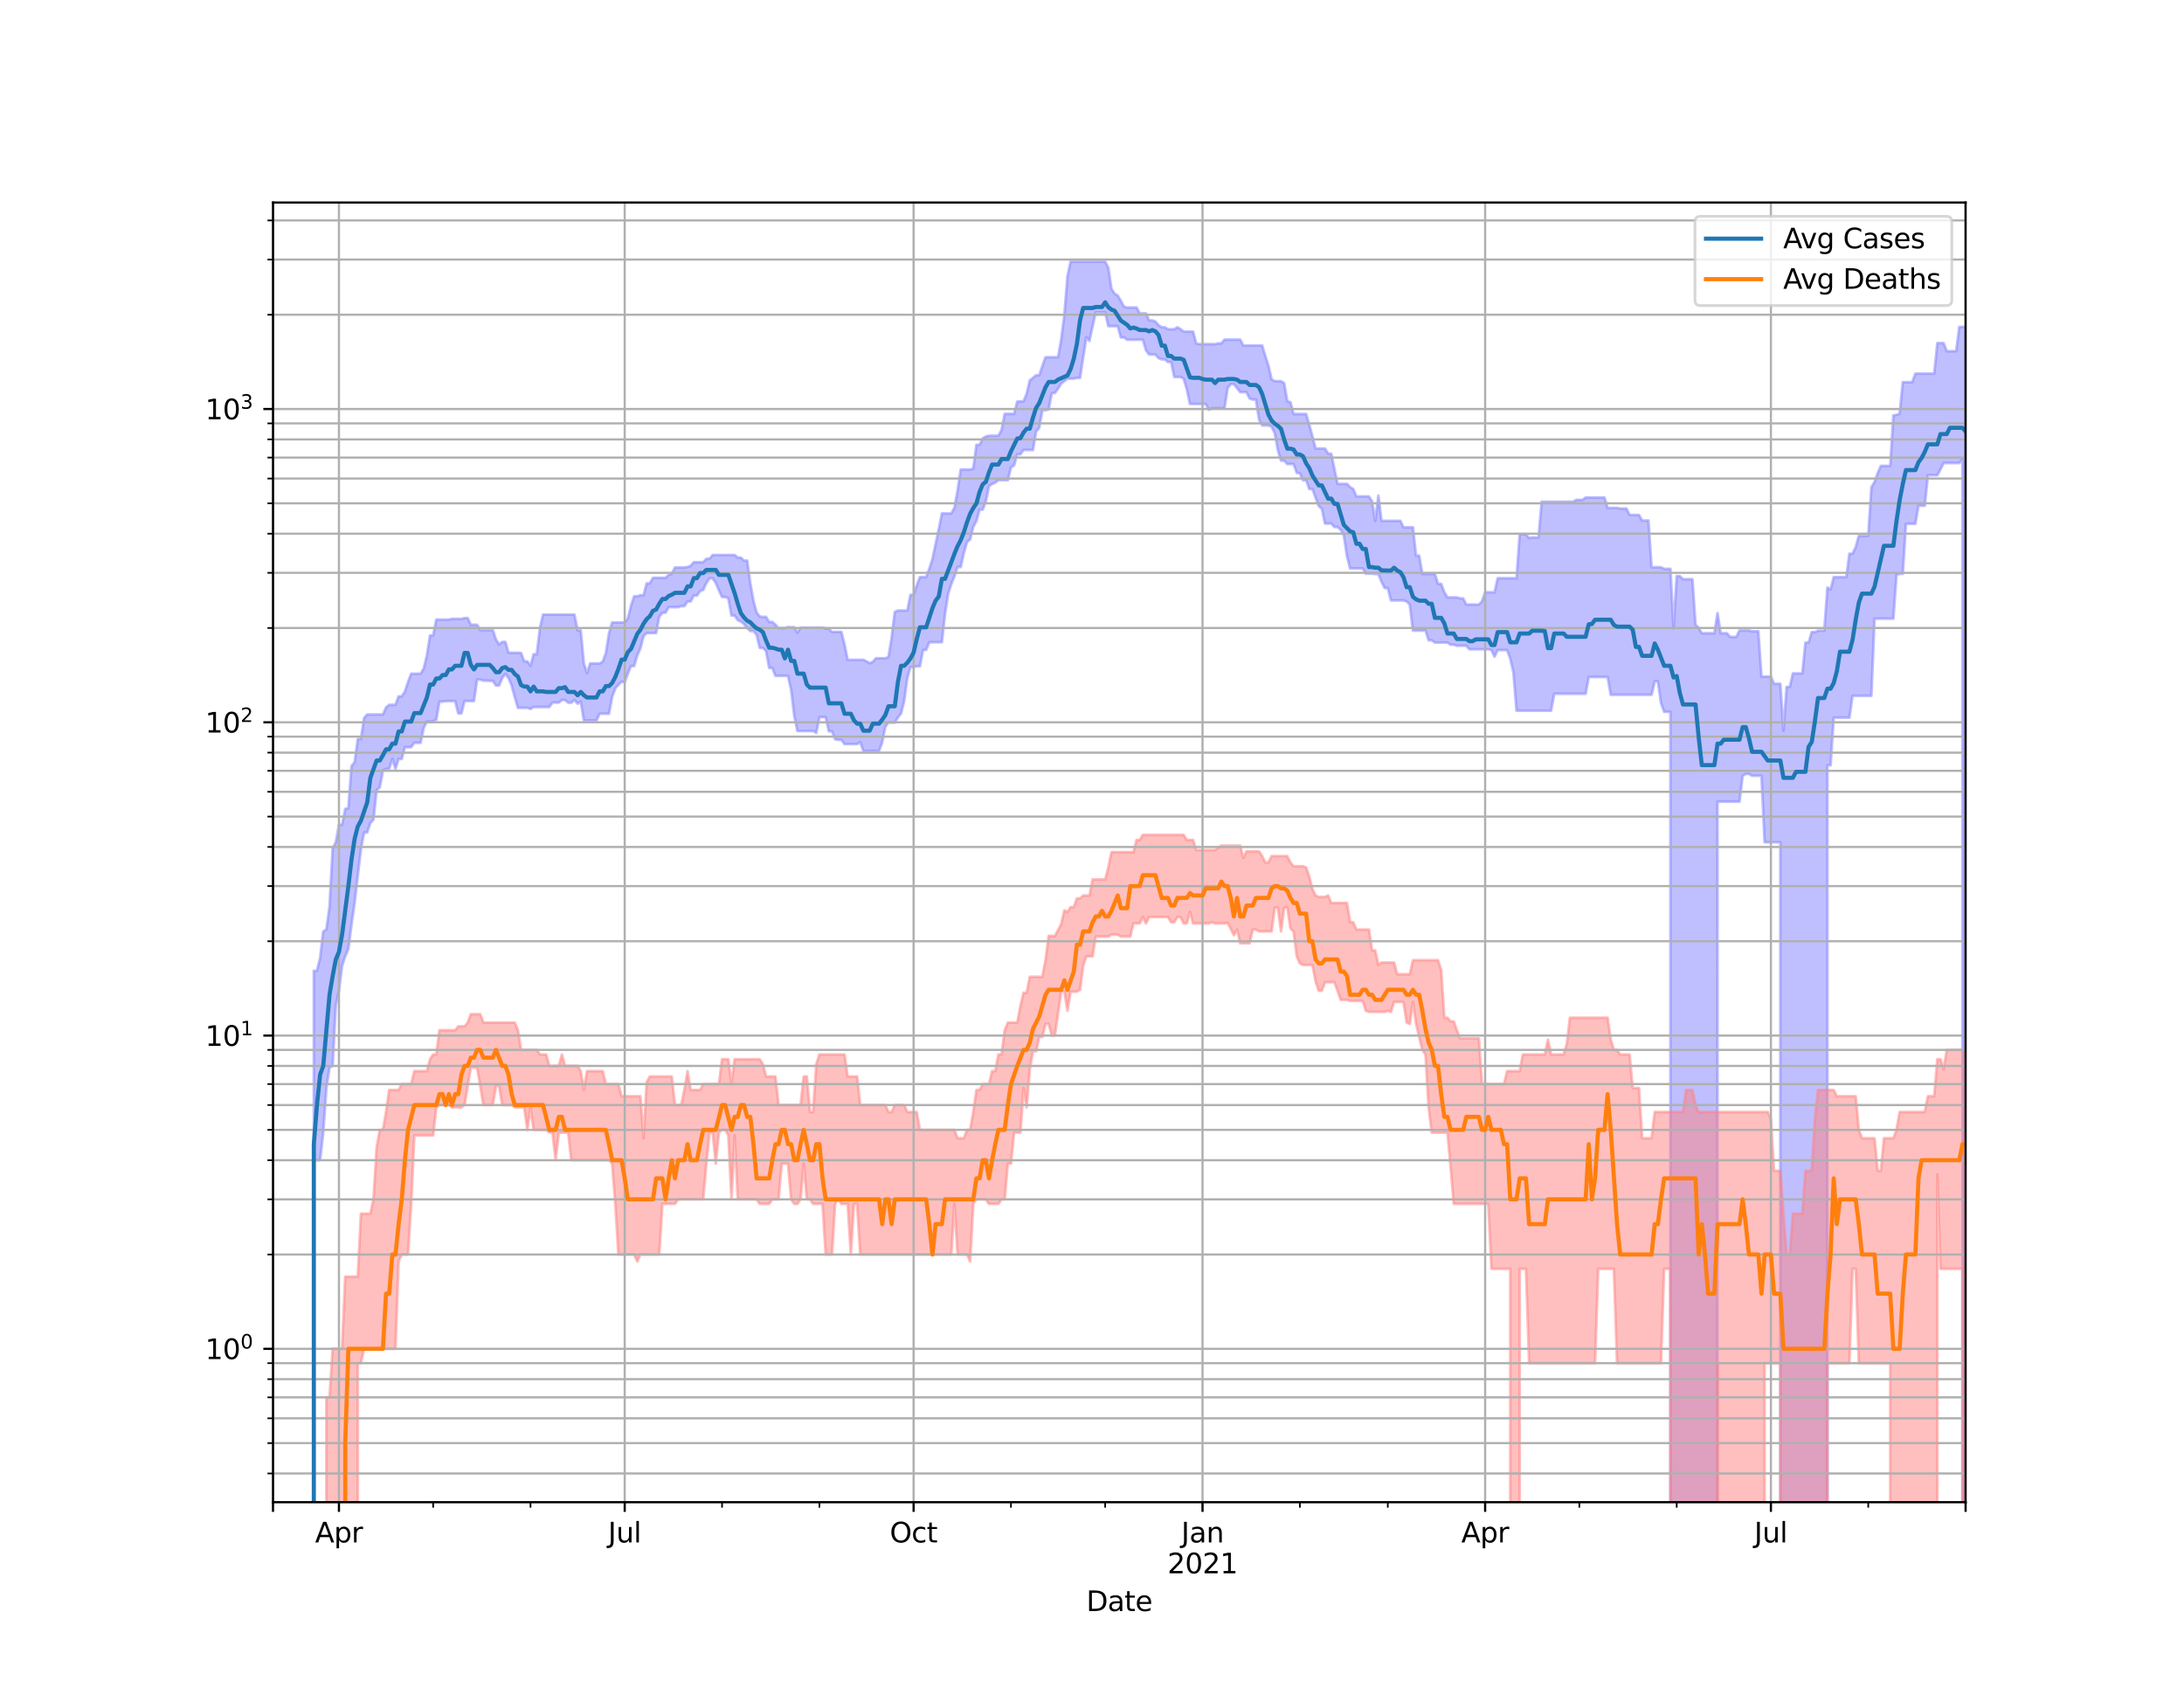<?xml version="1.0" encoding="utf-8" standalone="no"?>
<!DOCTYPE svg PUBLIC "-//W3C//DTD SVG 1.1//EN"
  "http://www.w3.org/Graphics/SVG/1.1/DTD/svg11.dtd">
<svg height="612pt" version="1.1" viewBox="0 0 792 612" width="792pt" xmlns="http://www.w3.org/2000/svg" xmlns:xlink="http://www.w3.org/1999/xlink">
 <defs>
  <style type="text/css">*{stroke-linecap:butt;stroke-linejoin:round;}</style>
 </defs>
 <g id="figure_1">
  <g id="patch_1">
   <path d="M 0 612 
L 792 612 
L 792 0 
L 0 0 
z
" style="fill:#ffffff;"/>
  </g>
  <g id="axes_1">
   <g id="patch_2">
    <path d="M 99 544.68 
L 712.8 544.68 
L 712.8 73.44 
L 99 73.44 
z
" style="fill:#ffffff;"/>
   </g>
   <g id="PolyCollection_1">
    <path clip-path="url(#p68e2955192)" d="M 99 114073.863 
L 99 114073.863 
L 100.139 114073.863 
L 101.278 114073.863 
L 102.416 114073.863 
L 103.555 114073.863 
L 104.694 114073.863 
L 105.833 114073.863 
L 106.971 114073.863 
L 108.11 114073.863 
L 109.249 114073.863 
L 110.388 114073.863 
L 111.527 114073.863 
L 112.665 114073.863 
L 113.804 351.99 
L 114.943 351.99 
L 116.082 347.317 
L 117.22 337.723 
L 118.359 337.039 
L 119.498 328.729 
L 120.637 307.594 
L 121.776 305.401 
L 122.914 299.038 
L 124.053 299.038 
L 125.192 293.309 
L 126.331 293.03 
L 127.469 277.761 
L 128.608 276.353 
L 129.747 267.98 
L 130.886 267.98 
L 132.024 260.344 
L 133.163 259.07 
L 134.302 259.07 
L 135.441 259.07 
L 136.58 259.07 
L 137.718 259.07 
L 138.857 259.07 
L 139.996 256.528 
L 141.135 255.564 
L 142.273 255.564 
L 143.412 255.564 
L 144.551 252.495 
L 145.69 252.495 
L 146.829 250.733 
L 147.967 247.314 
L 149.106 244.289 
L 150.245 244.289 
L 151.384 244.289 
L 152.522 244.289 
L 153.661 242.392 
L 154.8 237.706 
L 155.939 230.418 
L 157.078 230.418 
L 158.216 224.669 
L 159.355 224.669 
L 160.494 224.669 
L 161.633 224.669 
L 162.771 224.669 
L 163.91 224.391 
L 165.049 224.391 
L 166.188 224.391 
L 167.327 224.391 
L 168.465 224.115 
L 169.604 224.115 
L 170.743 226.536 
L 171.882 226.536 
L 173.02 226.536 
L 174.159 228.476 
L 175.298 228.476 
L 176.437 228.476 
L 177.576 228.476 
L 178.714 228.476 
L 179.853 231.872 
L 180.992 233.676 
L 182.131 232.766 
L 183.269 232.766 
L 184.408 236.689 
L 185.547 236.689 
L 186.686 236.689 
L 187.824 236.689 
L 188.963 236.778 
L 190.102 239.804 
L 191.241 239.804 
L 192.38 241.406 
L 193.518 237.225 
L 194.657 237.225 
L 195.796 227.681 
L 196.935 222.847 
L 198.073 222.847 
L 199.212 222.847 
L 200.351 222.847 
L 201.49 222.847 
L 202.629 222.847 
L 203.767 222.847 
L 204.906 222.847 
L 206.045 222.847 
L 207.184 222.847 
L 208.322 222.847 
L 209.461 228.576 
L 210.6 228.576 
L 211.739 240.566 
L 212.878 244.082 
L 214.016 240.566 
L 215.155 240.566 
L 216.294 240.566 
L 217.433 240.566 
L 218.571 239.899 
L 219.71 236.778 
L 220.849 229.617 
L 221.988 225.7 
L 223.127 225.7 
L 224.265 225.7 
L 225.404 225.7 
L 226.543 225.7 
L 227.682 224.253 
L 228.82 219.625 
L 229.959 216.227 
L 231.098 216.227 
L 232.237 215.818 
L 233.376 215.818 
L 234.514 211.515 
L 235.653 211.515 
L 236.792 209.53 
L 237.931 209.53 
L 239.069 209.53 
L 240.208 209.53 
L 241.347 209.53 
L 242.486 208.433 
L 243.624 208.084 
L 244.763 205.77 
L 245.902 205.77 
L 247.041 205.77 
L 248.18 205.77 
L 249.318 205.58 
L 250.457 205.157 
L 251.596 203.862 
L 252.735 203.862 
L 253.873 203.862 
L 255.012 203.862 
L 256.151 202.616 
L 257.29 202.616 
L 258.429 201.241 
L 259.567 201.241 
L 260.706 201.241 
L 261.845 201.241 
L 262.984 201.241 
L 264.122 201.241 
L 265.261 201.241 
L 266.4 201.241 
L 267.539 202.202 
L 268.678 202.202 
L 269.816 203.272 
L 270.955 203.272 
L 272.094 211.479 
L 273.233 217.856 
L 274.371 222.071 
L 275.51 223.545 
L 276.649 223.681 
L 277.788 223.681 
L 278.927 225.511 
L 280.065 225.511 
L 281.204 226.512 
L 282.343 227.78 
L 283.482 227.78 
L 284.62 227.78 
L 285.759 227.361 
L 286.898 227.435 
L 288.037 227.435 
L 289.176 229.386 
L 290.314 227.582 
L 291.453 227.582 
L 292.592 227.582 
L 293.731 227.582 
L 294.869 227.582 
L 296.008 227.582 
L 297.147 227.582 
L 298.286 227.582 
L 299.424 227.928 
L 300.563 227.928 
L 301.702 229.132 
L 302.841 229.132 
L 303.98 229.132 
L 305.118 229.132 
L 306.257 233.676 
L 307.396 239.24 
L 308.535 239.24 
L 309.673 239.24 
L 310.812 239.24 
L 311.951 239.24 
L 313.09 239.24 
L 314.229 239.804 
L 315.367 240.471 
L 316.506 239.994 
L 317.645 238.682 
L 318.784 238.682 
L 319.922 238.682 
L 321.061 238.682 
L 322.2 238.192 
L 323.339 231.153 
L 324.478 221.895 
L 325.616 221.372 
L 326.755 221.372 
L 327.894 221.372 
L 329.033 221.372 
L 330.171 215.683 
L 331.31 215.683 
L 332.449 212.266 
L 333.588 209.275 
L 334.727 209.275 
L 335.865 209.275 
L 337.004 206.198 
L 338.143 202.734 
L 339.282 197.292 
L 340.42 191.971 
L 341.559 186.17 
L 342.698 186.17 
L 343.837 186.17 
L 344.976 186.17 
L 346.114 184.13 
L 347.253 177.858 
L 348.392 170.274 
L 349.531 170.274 
L 350.669 170.274 
L 351.808 170.274 
L 352.947 169.883 
L 354.086 161.283 
L 355.224 161.283 
L 356.363 158.97 
L 357.502 158.289 
L 358.641 157.994 
L 359.78 157.994 
L 360.918 157.994 
L 362.057 157.994 
L 363.196 155.908 
L 364.335 150.066 
L 365.473 150.066 
L 366.612 150.066 
L 367.751 150.066 
L 368.89 145.621 
L 370.029 145.537 
L 371.167 145.537 
L 372.306 142.784 
L 373.445 137.913 
L 374.584 137.034 
L 375.722 136.063 
L 376.861 136.063 
L 378 132.755 
L 379.139 129.534 
L 380.278 129.534 
L 381.416 129.534 
L 382.555 129.534 
L 383.694 129.534 
L 384.833 123.149 
L 385.971 114.217 
L 387.11 100.116 
L 388.249 94.86 
L 389.388 94.86 
L 390.527 94.86 
L 391.665 94.86 
L 392.804 94.86 
L 393.943 94.86 
L 395.082 94.86 
L 396.22 94.86 
L 397.359 94.86 
L 398.498 94.86 
L 399.637 94.86 
L 400.776 94.86 
L 401.914 97.098 
L 403.053 104.681 
L 404.192 106.448 
L 405.331 107.175 
L 406.469 109.075 
L 407.608 111.23 
L 408.747 111.489 
L 409.886 111.489 
L 411.024 111.489 
L 412.163 111.489 
L 413.302 113.637 
L 414.441 113.637 
L 415.58 113.637 
L 416.718 116.194 
L 417.857 116.194 
L 418.996 116.589 
L 420.135 117.927 
L 421.273 118.67 
L 422.412 118.67 
L 423.551 119.376 
L 424.69 119.376 
L 425.829 119.376 
L 426.967 118.67 
L 428.106 119.376 
L 429.245 120.248 
L 430.384 120.248 
L 431.522 120.248 
L 432.661 120.248 
L 433.8 124.564 
L 434.939 124.778 
L 436.078 124.778 
L 437.216 124.778 
L 438.355 124.778 
L 439.494 124.778 
L 440.633 124.778 
L 441.771 124.512 
L 442.91 124.512 
L 444.049 123.143 
L 445.188 123.143 
L 446.327 123.143 
L 447.465 123.143 
L 448.604 123.143 
L 449.743 123.143 
L 450.882 125.273 
L 452.02 125.273 
L 453.159 125.273 
L 454.298 125.273 
L 455.437 125.273 
L 456.576 125.273 
L 457.714 125.273 
L 458.853 129.114 
L 459.992 132.59 
L 461.131 137.531 
L 462.269 138.226 
L 463.408 138.226 
L 464.547 138.226 
L 465.686 138.918 
L 466.824 145.532 
L 467.963 145.827 
L 469.102 150.122 
L 470.241 150.122 
L 471.38 150.122 
L 472.518 150.122 
L 473.657 150.122 
L 474.796 154.062 
L 475.935 158.169 
L 477.073 162.636 
L 478.212 162.636 
L 479.351 162.636 
L 480.49 162.636 
L 481.629 164.497 
L 482.767 164.539 
L 483.906 170.051 
L 485.045 175.449 
L 486.184 175.449 
L 487.322 175.449 
L 488.461 175.449 
L 489.6 176.634 
L 490.739 177.322 
L 491.878 179.996 
L 493.016 179.996 
L 494.155 179.996 
L 495.294 179.996 
L 496.433 179.996 
L 497.571 181.83 
L 498.71 188.845 
L 499.849 179.696 
L 500.988 188.845 
L 502.127 188.845 
L 503.265 188.845 
L 504.404 188.845 
L 505.543 188.845 
L 506.682 188.845 
L 507.82 188.845 
L 508.959 191.224 
L 510.098 191.224 
L 511.237 191.224 
L 512.376 191.224 
L 513.514 201.472 
L 514.653 201.472 
L 515.792 208.134 
L 516.931 208.134 
L 518.069 208.134 
L 519.208 208.134 
L 520.347 208.134 
L 521.486 211.71 
L 522.624 211.71 
L 523.763 214.744 
L 524.902 216.619 
L 526.041 216.619 
L 527.18 216.619 
L 528.318 216.619 
L 529.457 216.975 
L 530.596 216.975 
L 531.735 219.208 
L 532.873 219.208 
L 534.012 219.208 
L 535.151 219.208 
L 536.29 219.208 
L 537.429 218.058 
L 538.567 214.763 
L 539.706 214.763 
L 540.845 214.763 
L 541.984 214.763 
L 543.122 209.667 
L 544.261 209.667 
L 545.4 209.667 
L 546.539 209.667 
L 547.678 209.667 
L 548.816 209.667 
L 549.955 209.667 
L 551.094 193.723 
L 552.233 193.723 
L 553.371 193.723 
L 554.51 195.079 
L 555.649 194.889 
L 556.788 194.889 
L 557.927 194.889 
L 559.065 181.927 
L 560.204 181.927 
L 561.343 181.927 
L 562.482 181.927 
L 563.62 181.927 
L 564.759 181.927 
L 565.898 181.927 
L 567.037 181.927 
L 568.176 181.927 
L 569.314 181.927 
L 570.453 181.927 
L 571.592 181.259 
L 572.731 181.259 
L 573.869 181.259 
L 575.008 180.391 
L 576.147 180.391 
L 577.286 180.391 
L 578.424 180.391 
L 579.563 180.391 
L 580.702 180.391 
L 581.841 180.391 
L 582.98 184.171 
L 584.118 184.171 
L 585.257 184.171 
L 586.396 184.171 
L 587.535 184.386 
L 588.673 184.386 
L 589.812 184.386 
L 590.951 186.737 
L 592.09 186.737 
L 593.229 186.737 
L 594.367 186.737 
L 595.506 188.744 
L 596.645 188.744 
L 597.784 188.744 
L 598.922 205.691 
L 600.061 205.691 
L 601.2 205.691 
L 602.339 205.691 
L 603.478 206.262 
L 604.616 206.262 
L 605.755 206.262 
L 606.894 227.854 
L 608.033 208.903 
L 609.171 208.903 
L 610.31 210.027 
L 611.449 210.027 
L 612.588 210.027 
L 613.727 210.027 
L 614.865 226.487 
L 616.004 227.656 
L 617.143 229.617 
L 618.282 229.617 
L 619.42 229.617 
L 620.559 229.617 
L 621.698 229.617 
L 622.837 222.314 
L 623.976 229.617 
L 625.114 229.617 
L 626.253 229.617 
L 627.392 230.942 
L 628.531 230.942 
L 629.669 230.942 
L 630.808 228.602 
L 631.947 228.602 
L 633.086 228.602 
L 634.224 228.602 
L 635.363 228.904 
L 636.502 228.904 
L 637.641 228.904 
L 638.78 245.335 
L 639.918 245.335 
L 641.057 245.335 
L 642.196 245.335 
L 643.335 247.942 
L 644.473 247.942 
L 645.612 247.942 
L 646.751 264.95 
L 647.89 249.07 
L 649.029 249.07 
L 650.167 244.185 
L 651.306 244.185 
L 652.445 244.185 
L 653.584 244.185 
L 654.722 233.013 
L 655.861 233.013 
L 657 229.208 
L 658.139 229.208 
L 659.278 228.677 
L 660.416 228.677 
L 661.555 228.677 
L 662.694 213.03 
L 663.833 213.749 
L 664.971 209.275 
L 666.11 209.275 
L 667.249 209.275 
L 668.388 209.275 
L 669.527 209.275 
L 670.665 200.781 
L 671.804 200.781 
L 672.943 198.396 
L 674.082 194.284 
L 675.22 194.284 
L 676.359 194.284 
L 677.498 194.284 
L 678.637 176.739 
L 679.776 174.752 
L 680.914 171.593 
L 682.053 168.937 
L 683.192 168.937 
L 684.331 168.937 
L 685.469 168.937 
L 686.608 150.626 
L 687.747 150.425 
L 688.886 149.963 
L 690.024 138.581 
L 691.163 138.581 
L 692.302 138.581 
L 693.441 138.581 
L 694.58 135.477 
L 695.718 135.477 
L 696.857 135.477 
L 697.996 135.477 
L 699.135 135.477 
L 700.273 135.477 
L 701.412 135.477 
L 702.551 124.412 
L 703.69 124.412 
L 704.829 124.412 
L 705.967 127.341 
L 707.106 127.341 
L 708.245 127.341 
L 709.384 127.341 
L 710.522 118.538 
L 711.661 118.538 
L 712.8 118.538 
L 712.8 114073.863 
L 712.8 114073.863 
L 711.661 166.532 
L 710.522 167.899 
L 709.384 167.899 
L 708.245 167.899 
L 707.106 167.899 
L 705.967 167.899 
L 704.829 167.899 
L 703.69 170.197 
L 702.551 172.318 
L 701.412 172.318 
L 700.273 172.318 
L 699.135 172.318 
L 697.996 183.361 
L 696.857 183.361 
L 695.718 183.361 
L 694.58 189.923 
L 693.441 189.923 
L 692.302 189.923 
L 691.163 189.923 
L 690.024 208.051 
L 688.886 208.051 
L 687.747 208.5 
L 686.608 224.322 
L 685.469 224.322 
L 684.331 224.322 
L 683.192 224.322 
L 682.053 224.322 
L 680.914 224.322 
L 679.776 224.322 
L 678.637 252.291 
L 677.498 252.291 
L 676.359 252.291 
L 675.22 252.291 
L 674.082 252.291 
L 672.943 252.291 
L 671.804 252.291 
L 670.665 260.201 
L 669.527 260.201 
L 668.388 260.201 
L 667.249 260.201 
L 666.11 260.201 
L 664.971 260.201 
L 663.833 277.49 
L 662.694 277.49 
L 661.555 114073.863 
L 660.416 114073.863 
L 659.278 114073.863 
L 658.139 114073.863 
L 657 114073.863 
L 655.861 114073.863 
L 654.722 114073.863 
L 653.584 114073.863 
L 652.445 114073.863 
L 651.306 114073.863 
L 650.167 114073.863 
L 649.029 114073.863 
L 647.89 114073.863 
L 646.751 114073.863 
L 645.612 305.401 
L 644.473 305.401 
L 643.335 305.401 
L 642.196 305.401 
L 641.057 305.401 
L 639.918 305.401 
L 638.78 281.286 
L 637.641 281.286 
L 636.502 281.286 
L 635.363 281.286 
L 634.224 280.633 
L 633.086 280.633 
L 631.947 281.286 
L 630.808 290.676 
L 629.669 290.676 
L 628.531 290.676 
L 627.392 290.676 
L 626.253 290.676 
L 625.114 290.676 
L 623.976 290.676 
L 622.837 290.676 
L 621.698 114073.863 
L 620.559 114073.863 
L 619.42 114073.863 
L 618.282 114073.863 
L 617.143 114073.863 
L 616.004 114073.863 
L 614.865 114073.863 
L 613.727 114073.863 
L 612.588 114073.863 
L 611.449 114073.863 
L 610.31 114073.863 
L 609.171 114073.863 
L 608.033 114073.863 
L 606.894 114073.863 
L 605.755 258.102 
L 604.616 258.102 
L 603.478 258.102 
L 602.339 254.918 
L 601.2 247.094 
L 600.061 247.094 
L 598.922 251.927 
L 597.784 251.927 
L 596.645 251.927 
L 595.506 251.927 
L 594.367 251.927 
L 593.229 251.927 
L 592.09 251.927 
L 590.951 251.927 
L 589.812 251.927 
L 588.673 251.927 
L 587.535 251.927 
L 586.396 251.927 
L 585.257 251.927 
L 584.118 251.927 
L 582.98 245.477 
L 581.841 245.477 
L 580.702 245.477 
L 579.563 245.477 
L 578.424 245.477 
L 577.286 245.477 
L 576.147 245.477 
L 575.008 251.566 
L 573.869 251.566 
L 572.731 251.566 
L 571.592 251.566 
L 570.453 251.566 
L 569.314 251.566 
L 568.176 251.566 
L 567.037 251.566 
L 565.898 251.566 
L 564.759 251.566 
L 563.62 251.566 
L 562.482 257.692 
L 561.343 257.692 
L 560.204 257.692 
L 559.065 257.692 
L 557.927 257.692 
L 556.788 257.692 
L 555.649 257.692 
L 554.51 257.692 
L 553.371 257.692 
L 552.233 257.692 
L 551.094 257.692 
L 549.955 257.692 
L 548.816 243.774 
L 547.678 238.837 
L 546.539 235.722 
L 545.4 235.722 
L 544.261 235.722 
L 543.122 235.722 
L 541.984 238.131 
L 540.845 235.693 
L 539.706 235.433 
L 538.567 235.433 
L 537.429 235.433 
L 536.29 235.433 
L 535.151 235.433 
L 534.012 235.433 
L 532.873 235.433 
L 531.735 234.152 
L 530.596 234.152 
L 529.457 234.152 
L 528.318 234.152 
L 527.18 233.76 
L 526.041 233.76 
L 524.902 232.985 
L 523.763 232.985 
L 522.624 232.985 
L 521.486 232.985 
L 520.347 232.985 
L 519.208 232.168 
L 518.069 232.168 
L 516.931 228.576 
L 515.792 228.652 
L 514.653 228.652 
L 513.514 228.652 
L 512.376 228.652 
L 511.237 219.208 
L 510.098 218.099 
L 508.959 217.715 
L 507.82 217.715 
L 506.682 217.715 
L 505.543 217.715 
L 504.404 217.715 
L 503.265 213.213 
L 502.127 213.213 
L 500.988 210.949 
L 499.849 208.15 
L 498.71 208.15 
L 497.571 208.001 
L 496.433 208.001 
L 495.294 208.001 
L 494.155 206.103 
L 493.016 206.103 
L 491.878 206.103 
L 490.739 206.103 
L 489.6 206.103 
L 488.461 201.69 
L 487.322 194.121 
L 486.184 192.079 
L 485.045 191.083 
L 483.906 191.083 
L 482.767 189.842 
L 481.629 189.842 
L 480.49 189.842 
L 479.351 184.458 
L 478.212 183.452 
L 477.073 180.419 
L 475.935 177.304 
L 474.796 177.304 
L 473.657 174.132 
L 472.518 174.132 
L 471.38 171.625 
L 470.241 171.419 
L 469.102 168.26 
L 467.963 168.26 
L 466.824 168.26 
L 465.686 167.012 
L 464.547 167.012 
L 463.408 163.253 
L 462.269 157.055 
L 461.131 154.748 
L 459.992 154.262 
L 458.853 154.262 
L 457.714 154.262 
L 456.576 152.122 
L 455.437 144.874 
L 454.298 144.874 
L 453.159 144.485 
L 452.02 142.197 
L 450.882 142.197 
L 449.743 142.197 
L 448.604 140.691 
L 447.465 139.274 
L 446.327 139.274 
L 445.188 140.691 
L 444.049 148.038 
L 442.91 148.038 
L 441.771 148.038 
L 440.633 148.038 
L 439.494 148.038 
L 438.355 148.56 
L 437.216 146.464 
L 436.078 146.464 
L 434.939 146.464 
L 433.8 146.464 
L 432.661 146.464 
L 431.522 146.464 
L 430.384 141.137 
L 429.245 137.349 
L 428.106 136.674 
L 426.967 136.674 
L 425.829 136.674 
L 424.69 131.235 
L 423.551 131.266 
L 422.412 130.298 
L 421.273 130.298 
L 420.135 129.859 
L 418.996 128.533 
L 417.857 128.533 
L 416.718 128.533 
L 415.58 127.03 
L 414.441 123.176 
L 413.302 123.176 
L 412.163 123.176 
L 411.024 123.176 
L 409.886 123.176 
L 408.747 123.176 
L 407.608 122.359 
L 406.469 122.359 
L 405.331 118.263 
L 404.192 118.263 
L 403.053 118.263 
L 401.914 118.263 
L 400.776 113.243 
L 399.637 113.243 
L 398.498 113.243 
L 397.359 113.243 
L 396.22 118.263 
L 395.082 123.613 
L 393.943 122.338 
L 392.804 129.524 
L 391.665 137.011 
L 390.527 137.011 
L 389.388 137.278 
L 388.249 137.278 
L 387.11 137.278 
L 385.971 138.182 
L 384.833 139.094 
L 383.694 140.903 
L 382.555 142.485 
L 381.416 142.569 
L 380.278 148.456 
L 379.139 148.724 
L 378 148.724 
L 376.861 155.143 
L 375.722 156.487 
L 374.584 163.16 
L 373.445 163.16 
L 372.306 163.16 
L 371.167 163.16 
L 370.029 164.731 
L 368.89 164.731 
L 367.751 168.698 
L 366.612 169.51 
L 365.473 174.099 
L 364.335 174.099 
L 363.196 174.099 
L 362.057 174.099 
L 360.918 174.98 
L 359.78 175.474 
L 358.641 176.294 
L 357.502 181.81 
L 356.363 184.787 
L 355.224 184.787 
L 354.086 188.935 
L 352.947 191.001 
L 351.808 195.591 
L 350.669 196.539 
L 349.531 200.468 
L 348.392 205.596 
L 347.253 205.596 
L 346.114 208.953 
L 344.976 211.764 
L 343.837 215.24 
L 342.698 222.669 
L 341.559 232.876 
L 340.42 232.876 
L 339.282 232.876 
L 338.143 232.876 
L 337.004 232.876 
L 335.865 235.636 
L 334.727 235.722 
L 333.588 241.602 
L 332.449 241.602 
L 331.31 241.897 
L 330.171 241.897 
L 329.033 245.76 
L 327.894 254.195 
L 326.755 258.699 
L 325.616 260.153 
L 324.478 261.997 
L 323.339 261.997 
L 322.2 261.997 
L 321.061 263.451 
L 319.922 269.109 
L 318.784 272.293 
L 317.645 272.293 
L 316.506 272.293 
L 315.367 272.293 
L 314.229 272.293 
L 313.09 272.293 
L 311.951 269.109 
L 310.812 269.799 
L 309.673 269.799 
L 308.535 269.799 
L 307.396 269.799 
L 306.257 269.799 
L 305.118 268.26 
L 303.98 268.26 
L 302.841 268.036 
L 301.702 265.161 
L 300.563 265.161 
L 299.424 260.011 
L 298.286 260.011 
L 297.147 260.011 
L 296.008 265.744 
L 294.869 265.055 
L 293.731 265.055 
L 292.592 265.055 
L 291.453 265.055 
L 290.314 265.055 
L 289.176 265.055 
L 288.037 259.585 
L 286.898 250.224 
L 285.759 245.054 
L 284.62 245.054 
L 283.482 245.054 
L 282.343 245.054 
L 281.204 245.054 
L 280.065 242.16 
L 278.927 242.16 
L 277.788 236.043 
L 276.649 234.917 
L 275.51 234.917 
L 274.371 230.21 
L 273.233 228.803 
L 272.094 228.803 
L 270.955 227.804 
L 269.816 226.271 
L 268.678 225.369 
L 267.539 224.878 
L 266.4 223.184 
L 265.261 223.184 
L 264.122 216.935 
L 262.984 216.462 
L 261.845 216.462 
L 260.706 214.066 
L 259.567 211.373 
L 258.429 209.701 
L 257.29 209.701 
L 256.151 211.373 
L 255.012 213.861 
L 253.873 214.348 
L 252.735 215.934 
L 251.596 215.934 
L 250.457 218.079 
L 249.318 218.079 
L 248.18 219.771 
L 247.041 219.771 
L 245.902 220.172 
L 244.763 220.172 
L 243.624 220.172 
L 242.486 220.172 
L 241.347 222.137 
L 240.208 222.203 
L 239.069 223.613 
L 237.931 229.54 
L 236.792 229.54 
L 235.653 229.54 
L 234.514 229.54 
L 233.376 230.679 
L 232.237 235.088 
L 231.098 237.585 
L 229.959 241.504 
L 228.82 241.504 
L 227.682 244.22 
L 226.543 247.314 
L 225.404 247.204 
L 224.265 248.315 
L 223.127 249.605 
L 221.988 252.699 
L 220.849 258.791 
L 219.71 258.791 
L 218.571 258.791 
L 217.433 258.791 
L 216.294 261.261 
L 215.155 261.261 
L 214.016 261.261 
L 212.878 261.261 
L 211.739 261.261 
L 210.6 254.407 
L 209.461 255.176 
L 208.322 253.817 
L 207.184 254.79 
L 206.045 254.79 
L 204.906 253.817 
L 203.767 253.817 
L 202.629 254.747 
L 201.49 254.747 
L 200.351 254.747 
L 199.212 256.352 
L 198.073 256.352 
L 196.935 256.352 
L 195.796 256.352 
L 194.657 256.352 
L 193.518 256.352 
L 192.38 257.062 
L 191.241 256.661 
L 190.102 256.661 
L 188.963 256.661 
L 187.824 256.661 
L 186.686 252.822 
L 185.547 248.578 
L 184.408 245.831 
L 183.269 244.392 
L 182.131 245.831 
L 180.992 248.54 
L 179.853 248.54 
L 178.714 246.875 
L 177.576 246.875 
L 176.437 246.803 
L 175.298 246.803 
L 174.159 246.405 
L 173.02 246.405 
L 171.882 254.195 
L 170.743 254.195 
L 169.604 254.195 
L 168.465 254.195 
L 167.327 258.653 
L 166.188 258.653 
L 165.049 254.195 
L 163.91 254.195 
L 162.771 254.195 
L 161.633 254.195 
L 160.494 254.407 
L 159.355 254.407 
L 158.216 260.97 
L 157.078 261.603 
L 155.939 261.603 
L 154.8 261.603 
L 153.661 263.912 
L 152.522 269.338 
L 151.384 269.338 
L 150.245 269.338 
L 149.106 270.911 
L 147.967 270.911 
L 146.829 270.911 
L 145.69 275.177 
L 144.551 275.177 
L 143.412 278.793 
L 142.273 275.177 
L 141.135 278.793 
L 139.996 278.793 
L 138.857 279.422 
L 137.718 285.479 
L 136.58 286.524 
L 135.441 297.188 
L 134.302 298.413 
L 133.163 301.839 
L 132.024 301.839 
L 130.886 307.969 
L 129.747 317.493 
L 128.608 327.223 
L 127.469 335.261 
L 126.331 344.081 
L 125.192 346.763 
L 124.053 350.186 
L 122.914 359.238 
L 121.776 364.475 
L 120.637 386.49 
L 119.498 387.111 
L 118.359 394.507 
L 117.22 410.672 
L 116.082 420.683 
L 114.943 420.683 
L 113.804 420.683 
L 112.665 114073.863 
L 111.527 114073.863 
L 110.388 114073.863 
L 109.249 114073.863 
L 108.11 114073.863 
L 106.971 114073.863 
L 105.833 114073.863 
L 104.694 114073.863 
L 103.555 114073.863 
L 102.416 114073.863 
L 101.278 114073.863 
L 100.139 114073.863 
L 99 114073.863 
z
" style="fill:#8080ff;fill-opacity:0.5;stroke:#8080ff;stroke-opacity:0.5;"/>
   </g>
   <g id="PolyCollection_2">
    <path clip-path="url(#p68e2955192)" d="M 99 114073.863 
L 99 114073.863 
L 100.139 114073.863 
L 101.278 114073.863 
L 102.416 114073.863 
L 103.555 114073.863 
L 104.694 114073.863 
L 105.833 114073.863 
L 106.971 114073.863 
L 108.11 114073.863 
L 109.249 114073.863 
L 110.388 114073.863 
L 111.527 114073.863 
L 112.665 114073.863 
L 113.804 114073.863 
L 114.943 114073.863 
L 116.082 114073.863 
L 117.22 114073.863 
L 118.359 506.662 
L 119.498 506.662 
L 120.637 489.068 
L 121.776 489.068 
L 122.914 489.068 
L 124.053 489.068 
L 125.192 462.892 
L 126.331 462.892 
L 127.469 462.892 
L 128.608 462.892 
L 129.747 462.892 
L 130.886 440.071 
L 132.024 440.071 
L 133.163 440.071 
L 134.302 440.071 
L 135.441 434.874 
L 136.58 415.981 
L 137.718 409.675 
L 138.857 409.675 
L 139.996 403.212 
L 141.135 395.238 
L 142.273 395.238 
L 143.412 395.238 
L 144.551 395.238 
L 145.69 393.077 
L 146.829 393.077 
L 147.967 393.077 
L 149.106 393.077 
L 150.245 388.376 
L 151.384 388.376 
L 152.522 388.376 
L 153.661 388.376 
L 154.8 388.376 
L 155.939 384.083 
L 157.078 382.352 
L 158.216 382.352 
L 159.355 373.548 
L 160.494 373.548 
L 161.633 373.548 
L 162.771 373.548 
L 163.91 373.548 
L 165.049 373.548 
L 166.188 372.145 
L 167.327 372.145 
L 168.465 372.145 
L 169.604 370.781 
L 170.743 367.738 
L 171.882 367.738 
L 173.02 367.738 
L 174.159 367.738 
L 175.298 370.781 
L 176.437 370.781 
L 177.576 370.781 
L 178.714 370.781 
L 179.853 370.781 
L 180.992 370.781 
L 182.131 370.781 
L 183.269 370.781 
L 184.408 370.781 
L 185.547 370.781 
L 186.686 370.781 
L 187.824 373.548 
L 188.963 380.68 
L 190.102 380.68 
L 191.241 380.68 
L 192.38 380.68 
L 193.518 380.68 
L 194.657 380.68 
L 195.796 382.352 
L 196.935 382.352 
L 198.073 382.352 
L 199.212 386.49 
L 200.351 386.49 
L 201.49 386.49 
L 202.629 386.49 
L 203.767 382.352 
L 204.906 386.49 
L 206.045 386.49 
L 207.184 386.49 
L 208.322 386.49 
L 209.461 386.49 
L 210.6 388.376 
L 211.739 395.238 
L 212.878 388.376 
L 214.016 388.376 
L 215.155 388.376 
L 216.294 388.376 
L 217.433 388.376 
L 218.571 388.376 
L 219.71 393.077 
L 220.849 393.077 
L 221.988 393.077 
L 223.127 393.077 
L 224.265 393.077 
L 225.404 397.498 
L 226.543 397.498 
L 227.682 397.498 
L 228.82 397.498 
L 229.959 397.498 
L 231.098 397.498 
L 232.237 397.498 
L 233.376 412.727 
L 234.514 392.378 
L 235.653 390.336 
L 236.792 390.336 
L 237.931 390.336 
L 239.069 390.336 
L 240.208 390.336 
L 241.347 390.336 
L 242.486 390.336 
L 243.624 390.336 
L 244.763 400.681 
L 245.902 400.681 
L 247.041 400.681 
L 248.18 395.238 
L 249.318 388.376 
L 250.457 395.238 
L 251.596 395.238 
L 252.735 395.238 
L 253.873 395.238 
L 255.012 393.077 
L 256.151 393.077 
L 257.29 393.077 
L 258.429 393.077 
L 259.567 393.077 
L 260.706 393.077 
L 261.845 384.083 
L 262.984 384.083 
L 264.122 384.083 
L 265.261 393.077 
L 266.4 384.083 
L 267.539 384.083 
L 268.678 384.083 
L 269.816 384.083 
L 270.955 384.083 
L 272.094 384.083 
L 273.233 384.083 
L 274.371 384.083 
L 275.51 384.083 
L 276.649 385.877 
L 277.788 390.336 
L 278.927 390.336 
L 280.065 390.336 
L 281.204 390.336 
L 282.343 400.681 
L 283.482 400.681 
L 284.62 400.681 
L 285.759 400.681 
L 286.898 400.681 
L 288.037 400.681 
L 289.176 400.681 
L 290.314 400.681 
L 291.453 390.336 
L 292.592 390.336 
L 293.731 403.212 
L 294.869 403.212 
L 296.008 385.877 
L 297.147 382.352 
L 298.286 382.352 
L 299.424 382.352 
L 300.563 382.352 
L 301.702 382.352 
L 302.841 382.352 
L 303.98 382.352 
L 305.118 382.352 
L 306.257 382.352 
L 307.396 390.336 
L 308.535 390.336 
L 309.673 390.336 
L 310.812 390.336 
L 311.951 400.681 
L 313.09 400.681 
L 314.229 400.681 
L 315.367 400.681 
L 316.506 400.681 
L 317.645 400.681 
L 318.784 400.681 
L 319.922 400.681 
L 321.061 400.681 
L 322.2 403.212 
L 323.339 403.212 
L 324.478 400.681 
L 325.616 400.681 
L 326.755 400.681 
L 327.894 400.681 
L 329.033 403.212 
L 330.171 403.212 
L 331.31 403.212 
L 332.449 403.212 
L 333.588 409.675 
L 334.727 409.675 
L 335.865 409.675 
L 337.004 409.675 
L 338.143 409.675 
L 339.282 409.675 
L 340.42 409.675 
L 341.559 409.675 
L 342.698 409.675 
L 343.837 409.675 
L 344.976 409.675 
L 346.114 409.675 
L 347.253 412.727 
L 348.392 412.727 
L 349.531 412.727 
L 350.669 409.675 
L 351.808 409.675 
L 352.947 403.212 
L 354.086 395.238 
L 355.224 395.238 
L 356.363 393.077 
L 357.502 393.077 
L 358.641 393.077 
L 359.78 388.376 
L 360.918 388.376 
L 362.057 382.352 
L 363.196 382.352 
L 364.335 373.548 
L 365.473 370.781 
L 366.612 370.781 
L 367.751 370.781 
L 368.89 370.781 
L 370.029 364.871 
L 371.167 359.953 
L 372.306 359.953 
L 373.445 354.183 
L 374.584 354.183 
L 375.722 354.183 
L 376.861 354.183 
L 378 354.183 
L 379.139 348.16 
L 380.278 339.356 
L 381.416 339.356 
L 382.555 339.356 
L 383.694 337.266 
L 384.833 335.044 
L 385.971 330.086 
L 387.11 330.679 
L 388.249 328.921 
L 389.388 328.921 
L 390.527 325.761 
L 391.665 325.761 
L 392.804 324.692 
L 393.943 324.692 
L 395.082 324.692 
L 396.22 318.882 
L 397.359 318.882 
L 398.498 318.882 
L 399.637 318.882 
L 400.776 318.882 
L 401.914 314.538 
L 403.053 308.983 
L 404.192 308.983 
L 405.331 308.983 
L 406.469 308.983 
L 407.608 308.983 
L 408.747 308.983 
L 409.886 308.983 
L 411.024 308.983 
L 412.163 304.574 
L 413.302 304.574 
L 414.441 302.734 
L 415.58 302.734 
L 416.718 302.734 
L 417.857 302.734 
L 418.996 302.734 
L 420.135 302.734 
L 421.273 302.734 
L 422.412 302.734 
L 423.551 302.734 
L 424.69 302.734 
L 425.829 302.734 
L 426.967 302.734 
L 428.106 302.734 
L 429.245 302.734 
L 430.384 304.574 
L 431.522 304.574 
L 432.661 304.574 
L 433.8 308.22 
L 434.939 308.22 
L 436.078 308.22 
L 437.216 308.22 
L 438.355 308.22 
L 439.494 308.22 
L 440.633 308.22 
L 441.771 307.345 
L 442.91 306.607 
L 444.049 306.607 
L 445.188 306.607 
L 446.327 306.607 
L 447.465 306.607 
L 448.604 306.607 
L 449.743 306.607 
L 450.882 311.077 
L 452.02 308.728 
L 453.159 308.728 
L 454.298 308.728 
L 455.437 308.728 
L 456.576 308.728 
L 457.714 310.413 
L 458.853 312.708 
L 459.992 312.708 
L 461.131 310.413 
L 462.269 310.413 
L 463.408 310.413 
L 464.547 310.413 
L 465.686 310.413 
L 466.824 310.413 
L 467.963 312.708 
L 469.102 314.11 
L 470.241 314.11 
L 471.38 314.11 
L 472.518 314.11 
L 473.657 314.538 
L 474.796 317.952 
L 475.935 322.286 
L 477.073 324.692 
L 478.212 325.224 
L 479.351 325.224 
L 480.49 325.224 
L 481.629 324.692 
L 482.767 327.408 
L 483.906 327.408 
L 485.045 327.408 
L 486.184 327.408 
L 487.322 327.408 
L 488.461 327.408 
L 489.6 334.396 
L 490.739 334.396 
L 491.878 337.039 
L 493.016 337.039 
L 494.155 337.039 
L 495.294 337.039 
L 496.433 337.039 
L 497.571 344.606 
L 498.71 344.606 
L 499.849 349.891 
L 500.988 349.018 
L 502.127 349.018 
L 503.265 349.018 
L 504.404 349.018 
L 505.543 349.018 
L 506.682 353.232 
L 507.82 353.232 
L 508.959 353.232 
L 510.098 353.232 
L 511.237 353.232 
L 512.376 348.16 
L 513.514 348.16 
L 514.653 348.16 
L 515.792 348.16 
L 516.931 348.16 
L 518.069 348.16 
L 519.208 348.16 
L 520.347 348.16 
L 521.486 348.16 
L 522.624 351.685 
L 523.763 369.019 
L 524.902 369.019 
L 526.041 370.335 
L 527.18 370.335 
L 528.318 373.548 
L 529.457 376.479 
L 530.596 376.479 
L 531.735 376.479 
L 532.873 376.479 
L 534.012 376.479 
L 535.151 376.479 
L 536.29 376.479 
L 537.429 393.077 
L 538.567 393.077 
L 539.706 393.077 
L 540.845 393.077 
L 541.984 393.077 
L 543.122 393.077 
L 544.261 393.077 
L 545.4 393.077 
L 546.539 388.376 
L 547.678 388.376 
L 548.816 388.376 
L 549.955 388.376 
L 551.094 388.376 
L 552.233 382.352 
L 553.371 382.352 
L 554.51 382.352 
L 555.649 382.352 
L 556.788 382.352 
L 557.927 382.352 
L 559.065 382.352 
L 560.204 382.352 
L 561.343 376.985 
L 562.482 382.352 
L 563.62 382.352 
L 564.759 382.352 
L 565.898 382.352 
L 567.037 382.352 
L 568.176 378.535 
L 569.314 369.019 
L 570.453 369.019 
L 571.592 369.019 
L 572.731 369.019 
L 573.869 369.019 
L 575.008 369.019 
L 576.147 369.019 
L 577.286 369.019 
L 578.424 369.019 
L 579.563 369.019 
L 580.702 369.019 
L 581.841 369.019 
L 582.98 369.019 
L 584.118 376.985 
L 585.257 380.68 
L 586.396 380.68 
L 587.535 382.352 
L 588.673 382.352 
L 589.812 382.352 
L 590.951 382.352 
L 592.09 394.507 
L 593.229 394.507 
L 594.367 394.507 
L 595.506 412.727 
L 596.645 412.727 
L 597.784 412.727 
L 598.922 412.727 
L 600.061 403.212 
L 601.2 403.212 
L 602.339 403.212 
L 603.478 403.212 
L 604.616 403.212 
L 605.755 403.212 
L 606.894 403.212 
L 608.033 403.212 
L 609.171 403.212 
L 610.31 403.212 
L 611.449 395.238 
L 612.588 395.238 
L 613.727 395.238 
L 614.865 400.681 
L 616.004 403.212 
L 617.143 403.212 
L 618.282 403.212 
L 619.42 403.212 
L 620.559 403.212 
L 621.698 403.212 
L 622.837 403.212 
L 623.976 403.212 
L 625.114 403.212 
L 626.253 403.212 
L 627.392 403.212 
L 628.531 403.212 
L 629.669 403.212 
L 630.808 403.212 
L 631.947 403.212 
L 633.086 403.212 
L 634.224 403.212 
L 635.363 403.212 
L 636.502 403.212 
L 637.641 403.212 
L 638.78 403.212 
L 639.918 403.212 
L 641.057 403.212 
L 642.196 405.879 
L 643.335 424.528 
L 644.473 424.528 
L 645.612 424.528 
L 646.751 440.071 
L 647.89 454.875 
L 649.029 454.875 
L 650.167 440.071 
L 651.306 440.071 
L 652.445 440.071 
L 653.584 440.071 
L 654.722 424.528 
L 655.861 424.528 
L 657 424.528 
L 658.139 405.879 
L 659.278 395.238 
L 660.416 395.238 
L 661.555 395.238 
L 662.694 395.238 
L 663.833 395.238 
L 664.971 395.238 
L 666.11 397.498 
L 667.249 397.498 
L 668.388 397.498 
L 669.527 397.498 
L 670.665 397.498 
L 671.804 397.498 
L 672.943 397.498 
L 674.082 409.675 
L 675.22 412.727 
L 676.359 412.727 
L 677.498 412.727 
L 678.637 412.727 
L 679.776 412.727 
L 680.914 424.528 
L 682.053 424.528 
L 683.192 412.727 
L 684.331 412.727 
L 685.469 412.727 
L 686.608 412.727 
L 687.747 409.675 
L 688.886 403.212 
L 690.024 403.212 
L 691.163 403.212 
L 692.302 403.212 
L 693.441 403.212 
L 694.58 403.212 
L 695.718 403.212 
L 696.857 403.212 
L 697.996 403.212 
L 699.135 397.498 
L 700.273 397.498 
L 701.412 397.498 
L 702.551 384.083 
L 703.69 384.083 
L 704.829 387.739 
L 705.967 380.68 
L 707.106 380.68 
L 708.245 380.68 
L 709.384 380.68 
L 710.522 380.68 
L 711.661 380.68 
L 712.8 380.68 
L 712.8 114073.863 
L 712.8 114073.863 
L 711.661 460.072 
L 710.522 460.072 
L 709.384 460.072 
L 708.245 460.072 
L 707.106 460.072 
L 705.967 460.072 
L 704.829 460.072 
L 703.69 460.072 
L 702.551 425.88 
L 701.412 114073.863 
L 700.273 114073.863 
L 699.135 114073.863 
L 697.996 114073.863 
L 696.857 114073.863 
L 695.718 114073.863 
L 694.58 114073.863 
L 693.441 114073.863 
L 692.302 114073.863 
L 691.163 114073.863 
L 690.024 114073.863 
L 688.886 114073.863 
L 687.747 114073.863 
L 686.608 114073.863 
L 685.469 494.265 
L 684.331 494.265 
L 683.192 494.265 
L 682.053 494.265 
L 680.914 494.265 
L 679.776 494.265 
L 678.637 494.265 
L 677.498 494.265 
L 676.359 494.265 
L 675.22 494.265 
L 674.082 494.265 
L 672.943 460.072 
L 671.804 460.072 
L 670.665 494.265 
L 669.527 494.265 
L 668.388 494.265 
L 667.249 494.265 
L 666.11 494.265 
L 664.971 494.265 
L 663.833 494.265 
L 662.694 494.265 
L 661.555 114073.863 
L 660.416 114073.863 
L 659.278 114073.863 
L 658.139 114073.863 
L 657 114073.863 
L 655.861 114073.863 
L 654.722 114073.863 
L 653.584 114073.863 
L 652.445 114073.863 
L 651.306 114073.863 
L 650.167 114073.863 
L 649.029 114073.863 
L 647.89 114073.863 
L 646.751 114073.863 
L 645.612 494.265 
L 644.473 494.265 
L 643.335 494.265 
L 642.196 494.265 
L 641.057 494.265 
L 639.918 494.265 
L 638.78 114073.863 
L 637.641 114073.863 
L 636.502 114073.863 
L 635.363 114073.863 
L 634.224 114073.863 
L 633.086 114073.863 
L 631.947 114073.863 
L 630.808 114073.863 
L 629.669 114073.863 
L 628.531 114073.863 
L 627.392 114073.863 
L 626.253 114073.863 
L 625.114 114073.863 
L 623.976 114073.863 
L 622.837 494.265 
L 621.698 114073.863 
L 620.559 114073.863 
L 619.42 114073.863 
L 618.282 114073.863 
L 617.143 114073.863 
L 616.004 114073.863 
L 614.865 114073.863 
L 613.727 114073.863 
L 612.588 114073.863 
L 611.449 114073.863 
L 610.31 114073.863 
L 609.171 114073.863 
L 608.033 114073.863 
L 606.894 114073.863 
L 605.755 460.072 
L 604.616 460.072 
L 603.478 460.072 
L 602.339 494.265 
L 601.2 494.265 
L 600.061 494.265 
L 598.922 494.265 
L 597.784 494.265 
L 596.645 494.265 
L 595.506 494.265 
L 594.367 494.265 
L 593.229 494.265 
L 592.09 494.265 
L 590.951 494.265 
L 589.812 494.265 
L 588.673 494.265 
L 587.535 494.265 
L 586.396 494.265 
L 585.257 460.072 
L 584.118 460.072 
L 582.98 460.072 
L 581.841 460.072 
L 580.702 460.072 
L 579.563 460.072 
L 578.424 494.265 
L 577.286 494.265 
L 576.147 494.265 
L 575.008 494.265 
L 573.869 494.265 
L 572.731 494.265 
L 571.592 494.265 
L 570.453 494.265 
L 569.314 494.265 
L 568.176 494.265 
L 567.037 494.265 
L 565.898 494.265 
L 564.759 494.265 
L 563.62 494.265 
L 562.482 494.265 
L 561.343 494.265 
L 560.204 494.265 
L 559.065 494.265 
L 557.927 494.265 
L 556.788 494.265 
L 555.649 494.265 
L 554.51 494.265 
L 553.371 460.072 
L 552.233 460.072 
L 551.094 460.072 
L 549.955 114073.863 
L 548.816 114073.863 
L 547.678 460.072 
L 546.539 460.072 
L 545.4 460.072 
L 544.261 460.072 
L 543.122 460.072 
L 541.984 460.072 
L 540.845 460.072 
L 539.706 436.546 
L 538.567 436.546 
L 537.429 436.546 
L 536.29 436.546 
L 535.151 436.546 
L 534.012 436.546 
L 532.873 436.546 
L 531.735 436.546 
L 530.596 436.546 
L 529.457 436.546 
L 528.318 436.546 
L 527.18 436.546 
L 526.041 423.213 
L 524.902 410.672 
L 523.763 410.672 
L 522.624 410.672 
L 521.486 410.672 
L 520.347 410.672 
L 519.208 410.672 
L 518.069 401.511 
L 516.931 382.352 
L 515.792 380.68 
L 514.653 375.979 
L 513.514 371.232 
L 512.376 363.305 
L 511.237 371.232 
L 510.098 370.781 
L 508.959 363.305 
L 507.82 363.305 
L 506.682 363.305 
L 505.543 363.305 
L 504.404 366.902 
L 503.265 366.489 
L 502.127 366.902 
L 500.988 366.902 
L 499.849 366.902 
L 498.71 366.902 
L 497.571 366.902 
L 496.433 366.902 
L 495.294 366.489 
L 494.155 362.921 
L 493.016 362.921 
L 491.878 362.921 
L 490.739 362.921 
L 489.6 362.921 
L 488.461 362.541 
L 487.322 362.541 
L 486.184 362.541 
L 485.045 359.238 
L 483.906 356.144 
L 482.767 356.144 
L 481.629 356.144 
L 480.49 356.144 
L 479.351 359.238 
L 478.212 359.238 
L 477.073 355.811 
L 475.935 349.891 
L 474.796 349.891 
L 473.657 349.891 
L 472.518 349.891 
L 471.38 349.307 
L 470.241 346.763 
L 469.102 337.723 
L 467.963 336.589 
L 466.824 329.113 
L 465.686 329.113 
L 464.547 337.723 
L 463.408 329.113 
L 462.269 329.113 
L 461.131 337.723 
L 459.992 337.723 
L 458.853 337.723 
L 457.714 337.723 
L 456.576 337.723 
L 455.437 337.039 
L 454.298 337.039 
L 453.159 342.036 
L 452.02 342.036 
L 450.882 342.036 
L 449.743 342.036 
L 448.604 337.039 
L 447.465 339.119 
L 446.327 336.813 
L 445.188 334.611 
L 444.049 334.827 
L 442.91 334.827 
L 441.771 334.827 
L 440.633 334.827 
L 439.494 334.396 
L 438.355 334.827 
L 437.216 334.827 
L 436.078 334.827 
L 434.939 334.827 
L 433.8 334.827 
L 432.661 334.827 
L 431.522 330.679 
L 430.384 334.827 
L 429.245 334.827 
L 428.106 332.503 
L 426.967 332.503 
L 425.829 334.396 
L 424.69 334.396 
L 423.551 332.503 
L 422.412 332.503 
L 421.273 332.503 
L 420.135 332.503 
L 418.996 332.503 
L 417.857 332.503 
L 416.718 332.503 
L 415.58 334.827 
L 414.441 332.503 
L 413.302 334.827 
L 412.163 334.827 
L 411.024 334.827 
L 409.886 339.593 
L 408.747 339.593 
L 407.608 339.593 
L 406.469 339.593 
L 405.331 338.884 
L 404.192 338.884 
L 403.053 338.884 
L 401.914 339.593 
L 400.776 339.593 
L 399.637 339.593 
L 398.498 339.593 
L 397.359 339.593 
L 396.22 346.763 
L 395.082 346.763 
L 393.943 346.763 
L 392.804 350.186 
L 391.665 358.885 
L 390.527 359.595 
L 389.388 359.595 
L 388.249 359.595 
L 387.11 366.489 
L 385.971 359.595 
L 384.833 359.595 
L 383.694 367.318 
L 382.555 375.483 
L 381.416 375.483 
L 380.278 371.232 
L 379.139 371.232 
L 378 375.979 
L 376.861 375.979 
L 375.722 381.231 
L 374.584 381.231 
L 373.445 387.739 
L 372.306 401.511 
L 371.167 394.507 
L 370.029 410.672 
L 368.89 410.672 
L 367.751 410.672 
L 366.612 421.932 
L 365.473 421.932 
L 364.335 434.874 
L 363.196 434.874 
L 362.057 436.546 
L 360.918 436.546 
L 359.78 436.546 
L 358.641 436.546 
L 357.502 434.874 
L 356.363 434.874 
L 355.224 434.874 
L 354.086 434.874 
L 352.947 436.546 
L 351.808 457.405 
L 350.669 454.875 
L 349.531 454.875 
L 348.392 454.875 
L 347.253 454.875 
L 346.114 436.546 
L 344.976 454.875 
L 343.837 454.875 
L 342.698 454.875 
L 341.559 454.875 
L 340.42 454.875 
L 339.282 454.875 
L 338.143 454.875 
L 337.004 454.875 
L 335.865 454.875 
L 334.727 454.875 
L 333.588 454.875 
L 332.449 454.875 
L 331.31 454.875 
L 330.171 454.875 
L 329.033 454.875 
L 327.894 454.875 
L 326.755 454.875 
L 325.616 454.875 
L 324.478 454.875 
L 323.339 454.875 
L 322.2 454.875 
L 321.061 454.875 
L 319.922 454.875 
L 318.784 454.875 
L 317.645 454.875 
L 316.506 454.875 
L 315.367 454.875 
L 314.229 454.875 
L 313.09 454.875 
L 311.951 454.875 
L 310.812 436.546 
L 309.673 436.546 
L 308.535 454.875 
L 307.396 436.546 
L 306.257 436.546 
L 305.118 436.546 
L 303.98 434.874 
L 302.841 436.546 
L 301.702 454.875 
L 300.563 454.875 
L 299.424 454.875 
L 298.286 436.546 
L 297.147 436.546 
L 296.008 436.546 
L 294.869 436.546 
L 293.731 434.874 
L 292.592 434.874 
L 291.453 421.932 
L 290.314 434.874 
L 289.176 436.546 
L 288.037 436.546 
L 286.898 434.874 
L 285.759 421.932 
L 284.62 421.932 
L 283.482 421.932 
L 282.343 434.874 
L 281.204 434.874 
L 280.065 434.874 
L 278.927 436.546 
L 277.788 436.546 
L 276.649 436.546 
L 275.51 436.546 
L 274.371 434.874 
L 273.233 434.874 
L 272.094 434.874 
L 270.955 434.874 
L 269.816 434.874 
L 268.678 434.874 
L 267.539 434.874 
L 266.4 411.689 
L 265.261 434.874 
L 264.122 411.689 
L 262.984 409.675 
L 261.845 409.675 
L 260.706 410.672 
L 259.567 421.932 
L 258.429 410.672 
L 257.29 410.672 
L 256.151 421.932 
L 255.012 434.874 
L 253.873 434.874 
L 252.735 434.874 
L 251.596 434.874 
L 250.457 434.874 
L 249.318 434.874 
L 248.18 434.874 
L 247.041 434.874 
L 245.902 434.874 
L 244.763 436.546 
L 243.624 436.546 
L 242.486 436.546 
L 241.347 436.546 
L 240.208 436.546 
L 239.069 454.875 
L 237.931 454.875 
L 236.792 454.875 
L 235.653 454.875 
L 234.514 454.875 
L 233.376 454.875 
L 232.237 454.875 
L 231.098 457.405 
L 229.959 454.875 
L 228.82 454.875 
L 227.682 454.875 
L 226.543 454.875 
L 225.404 454.875 
L 224.265 454.875 
L 223.127 436.546 
L 221.988 421.932 
L 220.849 420.683 
L 219.71 420.683 
L 218.571 420.683 
L 217.433 420.683 
L 216.294 420.683 
L 215.155 420.683 
L 214.016 420.683 
L 212.878 420.683 
L 211.739 420.683 
L 210.6 420.683 
L 209.461 420.683 
L 208.322 420.683 
L 207.184 420.683 
L 206.045 410.672 
L 204.906 410.672 
L 203.767 410.672 
L 202.629 410.672 
L 201.49 420.683 
L 200.351 410.672 
L 199.212 410.672 
L 198.073 409.675 
L 196.935 409.675 
L 195.796 409.675 
L 194.657 409.675 
L 193.518 409.675 
L 192.38 401.511 
L 191.241 409.675 
L 190.102 401.511 
L 188.963 401.511 
L 187.824 401.511 
L 186.686 401.511 
L 185.547 400.681 
L 184.408 400.681 
L 183.269 400.681 
L 182.131 400.681 
L 180.992 393.787 
L 179.853 393.787 
L 178.714 400.681 
L 177.576 400.681 
L 176.437 400.681 
L 175.298 400.681 
L 174.159 393.787 
L 173.02 387.111 
L 171.882 387.111 
L 170.743 387.111 
L 169.604 393.787 
L 168.465 400.681 
L 167.327 401.511 
L 166.188 401.511 
L 165.049 401.511 
L 163.91 401.511 
L 162.771 400.681 
L 161.633 400.681 
L 160.494 400.681 
L 159.355 400.681 
L 158.216 401.511 
L 157.078 411.689 
L 155.939 411.689 
L 154.8 411.689 
L 153.661 411.689 
L 152.522 411.689 
L 151.384 411.689 
L 150.245 411.689 
L 149.106 436.546 
L 147.967 454.875 
L 146.829 454.875 
L 145.69 454.875 
L 144.551 457.405 
L 143.412 489.068 
L 142.273 489.068 
L 141.135 489.068 
L 139.996 489.068 
L 138.857 489.068 
L 137.718 489.068 
L 136.58 489.068 
L 135.441 489.068 
L 134.302 489.068 
L 133.163 489.068 
L 132.024 489.068 
L 130.886 494.265 
L 129.747 494.265 
L 128.608 114073.863 
L 127.469 114073.863 
L 126.331 114073.863 
L 125.192 114073.863 
L 124.053 114073.863 
L 122.914 114073.863 
L 121.776 114073.863 
L 120.637 114073.863 
L 119.498 114073.863 
L 118.359 114073.863 
L 117.22 114073.863 
L 116.082 114073.863 
L 114.943 114073.863 
L 113.804 114073.863 
L 112.665 114073.863 
L 111.527 114073.863 
L 110.388 114073.863 
L 109.249 114073.863 
L 108.11 114073.863 
L 106.971 114073.863 
L 105.833 114073.863 
L 104.694 114073.863 
L 103.555 114073.863 
L 102.416 114073.863 
L 101.278 114073.863 
L 100.139 114073.863 
L 99 114073.863 
z
" style="fill:#ff8080;fill-opacity:0.5;stroke:#ff8080;stroke-opacity:0.5;"/>
   </g>
   <g id="matplotlib.axis_1">
    <g id="xtick_1">
     <g id="line2d_1">
      <path clip-path="url(#p68e2955192)" d="M 99 544.68 
L 99 73.44 
" style="fill:none;stroke:#b0b0b0;stroke-linecap:square;stroke-width:0.8;"/>
     </g>
     <g id="line2d_2">
      <defs>
       <path d="M 0 0 
L 0 3.5 
" id="m4abed1d830" style="stroke:#000000;stroke-width:0.8;"/>
      </defs>
      <g>
       <use style="stroke:#000000;stroke-width:0.8;" x="99" xlink:href="#m4abed1d830" y="544.68"/>
      </g>
     </g>
    </g>
    <g id="xtick_2">
     <g id="line2d_3">
      <path clip-path="url(#p68e2955192)" d="M 122.914 544.68 
L 122.914 73.44 
" style="fill:none;stroke:#b0b0b0;stroke-linecap:square;stroke-width:0.8;"/>
     </g>
     <g id="line2d_4">
      <g>
       <use style="stroke:#000000;stroke-width:0.8;" x="122.914" xlink:href="#m4abed1d830" y="544.68"/>
      </g>
     </g>
     <g id="text_1">
      <!-- Apr -->
      <g transform="translate(114.264 559.278)scale(0.1 -0.1)">
       <defs>
        <path d="M 2188 4044 
L 1331 1722 
L 3047 1722 
L 2188 4044 
z
M 1831 4666 
L 2547 4666 
L 4325 0 
L 3669 0 
L 3244 1197 
L 1141 1197 
L 716 0 
L 50 0 
L 1831 4666 
z
" id="DejaVuSans-41" transform="scale(0.016)"/>
        <path d="M 1159 525 
L 1159 -1331 
L 581 -1331 
L 581 3500 
L 1159 3500 
L 1159 2969 
Q 1341 3281 1617 3432 
Q 1894 3584 2278 3584 
Q 2916 3584 3314 3078 
Q 3713 2572 3713 1747 
Q 3713 922 3314 415 
Q 2916 -91 2278 -91 
Q 1894 -91 1617 61 
Q 1341 213 1159 525 
z
M 3116 1747 
Q 3116 2381 2855 2742 
Q 2594 3103 2138 3103 
Q 1681 3103 1420 2742 
Q 1159 2381 1159 1747 
Q 1159 1113 1420 752 
Q 1681 391 2138 391 
Q 2594 391 2855 752 
Q 3116 1113 3116 1747 
z
" id="DejaVuSans-70" transform="scale(0.016)"/>
        <path d="M 2631 2963 
Q 2534 3019 2420 3045 
Q 2306 3072 2169 3072 
Q 1681 3072 1420 2755 
Q 1159 2438 1159 1844 
L 1159 0 
L 581 0 
L 581 3500 
L 1159 3500 
L 1159 2956 
Q 1341 3275 1631 3429 
Q 1922 3584 2338 3584 
Q 2397 3584 2469 3576 
Q 2541 3569 2628 3553 
L 2631 2963 
z
" id="DejaVuSans-72" transform="scale(0.016)"/>
       </defs>
       <use xlink:href="#DejaVuSans-41"/>
       <use x="68.408" xlink:href="#DejaVuSans-70"/>
       <use x="131.885" xlink:href="#DejaVuSans-72"/>
      </g>
     </g>
    </g>
    <g id="xtick_3">
     <g id="line2d_5">
      <path clip-path="url(#p68e2955192)" d="M 226.543 544.68 
L 226.543 73.44 
" style="fill:none;stroke:#b0b0b0;stroke-linecap:square;stroke-width:0.8;"/>
     </g>
     <g id="line2d_6">
      <g>
       <use style="stroke:#000000;stroke-width:0.8;" x="226.543" xlink:href="#m4abed1d830" y="544.68"/>
      </g>
     </g>
     <g id="text_2">
      <!-- Jul -->
      <g transform="translate(220.51 559.278)scale(0.1 -0.1)">
       <defs>
        <path d="M 628 4666 
L 1259 4666 
L 1259 325 
Q 1259 -519 939 -900 
Q 619 -1281 -91 -1281 
L -331 -1281 
L -331 -750 
L -134 -750 
Q 284 -750 456 -515 
Q 628 -281 628 325 
L 628 4666 
z
" id="DejaVuSans-4a" transform="scale(0.016)"/>
        <path d="M 544 1381 
L 544 3500 
L 1119 3500 
L 1119 1403 
Q 1119 906 1312 657 
Q 1506 409 1894 409 
Q 2359 409 2629 706 
Q 2900 1003 2900 1516 
L 2900 3500 
L 3475 3500 
L 3475 0 
L 2900 0 
L 2900 538 
Q 2691 219 2414 64 
Q 2138 -91 1772 -91 
Q 1169 -91 856 284 
Q 544 659 544 1381 
z
M 1991 3584 
L 1991 3584 
z
" id="DejaVuSans-75" transform="scale(0.016)"/>
        <path d="M 603 4863 
L 1178 4863 
L 1178 0 
L 603 0 
L 603 4863 
z
" id="DejaVuSans-6c" transform="scale(0.016)"/>
       </defs>
       <use xlink:href="#DejaVuSans-4a"/>
       <use x="29.492" xlink:href="#DejaVuSans-75"/>
       <use x="92.871" xlink:href="#DejaVuSans-6c"/>
      </g>
     </g>
    </g>
    <g id="xtick_4">
     <g id="line2d_7">
      <path clip-path="url(#p68e2955192)" d="M 331.31 544.68 
L 331.31 73.44 
" style="fill:none;stroke:#b0b0b0;stroke-linecap:square;stroke-width:0.8;"/>
     </g>
     <g id="line2d_8">
      <g>
       <use style="stroke:#000000;stroke-width:0.8;" x="331.31" xlink:href="#m4abed1d830" y="544.68"/>
      </g>
     </g>
     <g id="text_3">
      <!-- Oct -->
      <g transform="translate(322.665 559.278)scale(0.1 -0.1)">
       <defs>
        <path d="M 2522 4238 
Q 1834 4238 1429 3725 
Q 1025 3213 1025 2328 
Q 1025 1447 1429 934 
Q 1834 422 2522 422 
Q 3209 422 3611 934 
Q 4013 1447 4013 2328 
Q 4013 3213 3611 3725 
Q 3209 4238 2522 4238 
z
M 2522 4750 
Q 3503 4750 4090 4092 
Q 4678 3434 4678 2328 
Q 4678 1225 4090 567 
Q 3503 -91 2522 -91 
Q 1538 -91 948 565 
Q 359 1222 359 2328 
Q 359 3434 948 4092 
Q 1538 4750 2522 4750 
z
" id="DejaVuSans-4f" transform="scale(0.016)"/>
        <path d="M 3122 3366 
L 3122 2828 
Q 2878 2963 2633 3030 
Q 2388 3097 2138 3097 
Q 1578 3097 1268 2742 
Q 959 2388 959 1747 
Q 959 1106 1268 751 
Q 1578 397 2138 397 
Q 2388 397 2633 464 
Q 2878 531 3122 666 
L 3122 134 
Q 2881 22 2623 -34 
Q 2366 -91 2075 -91 
Q 1284 -91 818 406 
Q 353 903 353 1747 
Q 353 2603 823 3093 
Q 1294 3584 2113 3584 
Q 2378 3584 2631 3529 
Q 2884 3475 3122 3366 
z
" id="DejaVuSans-63" transform="scale(0.016)"/>
        <path d="M 1172 4494 
L 1172 3500 
L 2356 3500 
L 2356 3053 
L 1172 3053 
L 1172 1153 
Q 1172 725 1289 603 
Q 1406 481 1766 481 
L 2356 481 
L 2356 0 
L 1766 0 
Q 1100 0 847 248 
Q 594 497 594 1153 
L 594 3053 
L 172 3053 
L 172 3500 
L 594 3500 
L 594 4494 
L 1172 4494 
z
" id="DejaVuSans-74" transform="scale(0.016)"/>
       </defs>
       <use xlink:href="#DejaVuSans-4f"/>
       <use x="78.711" xlink:href="#DejaVuSans-63"/>
       <use x="133.691" xlink:href="#DejaVuSans-74"/>
      </g>
     </g>
    </g>
    <g id="xtick_5">
     <g id="line2d_9">
      <path clip-path="url(#p68e2955192)" d="M 436.078 544.68 
L 436.078 73.44 
" style="fill:none;stroke:#b0b0b0;stroke-linecap:square;stroke-width:0.8;"/>
     </g>
     <g id="line2d_10">
      <g>
       <use style="stroke:#000000;stroke-width:0.8;" x="436.078" xlink:href="#m4abed1d830" y="544.68"/>
      </g>
     </g>
     <g id="text_4">
      <!-- Jan -->
      <g transform="translate(428.37 559.278)scale(0.1 -0.1)">
       <defs>
        <path d="M 2194 1759 
Q 1497 1759 1228 1600 
Q 959 1441 959 1056 
Q 959 750 1161 570 
Q 1363 391 1709 391 
Q 2188 391 2477 730 
Q 2766 1069 2766 1631 
L 2766 1759 
L 2194 1759 
z
M 3341 1997 
L 3341 0 
L 2766 0 
L 2766 531 
Q 2569 213 2275 61 
Q 1981 -91 1556 -91 
Q 1019 -91 701 211 
Q 384 513 384 1019 
Q 384 1609 779 1909 
Q 1175 2209 1959 2209 
L 2766 2209 
L 2766 2266 
Q 2766 2663 2505 2880 
Q 2244 3097 1772 3097 
Q 1472 3097 1187 3025 
Q 903 2953 641 2809 
L 641 3341 
Q 956 3463 1253 3523 
Q 1550 3584 1831 3584 
Q 2591 3584 2966 3190 
Q 3341 2797 3341 1997 
z
" id="DejaVuSans-61" transform="scale(0.016)"/>
        <path d="M 3513 2113 
L 3513 0 
L 2938 0 
L 2938 2094 
Q 2938 2591 2744 2837 
Q 2550 3084 2163 3084 
Q 1697 3084 1428 2787 
Q 1159 2491 1159 1978 
L 1159 0 
L 581 0 
L 581 3500 
L 1159 3500 
L 1159 2956 
Q 1366 3272 1645 3428 
Q 1925 3584 2291 3584 
Q 2894 3584 3203 3211 
Q 3513 2838 3513 2113 
z
" id="DejaVuSans-6e" transform="scale(0.016)"/>
       </defs>
       <use xlink:href="#DejaVuSans-4a"/>
       <use x="29.492" xlink:href="#DejaVuSans-61"/>
       <use x="90.771" xlink:href="#DejaVuSans-6e"/>
      </g>
      <!-- 2021 -->
      <g transform="translate(423.353 570.476)scale(0.1 -0.1)">
       <defs>
        <path d="M 1228 531 
L 3431 531 
L 3431 0 
L 469 0 
L 469 531 
Q 828 903 1448 1529 
Q 2069 2156 2228 2338 
Q 2531 2678 2651 2914 
Q 2772 3150 2772 3378 
Q 2772 3750 2511 3984 
Q 2250 4219 1831 4219 
Q 1534 4219 1204 4116 
Q 875 4013 500 3803 
L 500 4441 
Q 881 4594 1212 4672 
Q 1544 4750 1819 4750 
Q 2544 4750 2975 4387 
Q 3406 4025 3406 3419 
Q 3406 3131 3298 2873 
Q 3191 2616 2906 2266 
Q 2828 2175 2409 1742 
Q 1991 1309 1228 531 
z
" id="DejaVuSans-32" transform="scale(0.016)"/>
        <path d="M 2034 4250 
Q 1547 4250 1301 3770 
Q 1056 3291 1056 2328 
Q 1056 1369 1301 889 
Q 1547 409 2034 409 
Q 2525 409 2770 889 
Q 3016 1369 3016 2328 
Q 3016 3291 2770 3770 
Q 2525 4250 2034 4250 
z
M 2034 4750 
Q 2819 4750 3233 4129 
Q 3647 3509 3647 2328 
Q 3647 1150 3233 529 
Q 2819 -91 2034 -91 
Q 1250 -91 836 529 
Q 422 1150 422 2328 
Q 422 3509 836 4129 
Q 1250 4750 2034 4750 
z
" id="DejaVuSans-30" transform="scale(0.016)"/>
        <path d="M 794 531 
L 1825 531 
L 1825 4091 
L 703 3866 
L 703 4441 
L 1819 4666 
L 2450 4666 
L 2450 531 
L 3481 531 
L 3481 0 
L 794 0 
L 794 531 
z
" id="DejaVuSans-31" transform="scale(0.016)"/>
       </defs>
       <use xlink:href="#DejaVuSans-32"/>
       <use x="63.623" xlink:href="#DejaVuSans-30"/>
       <use x="127.246" xlink:href="#DejaVuSans-32"/>
       <use x="190.869" xlink:href="#DejaVuSans-31"/>
      </g>
     </g>
    </g>
    <g id="xtick_6">
     <g id="line2d_11">
      <path clip-path="url(#p68e2955192)" d="M 538.567 544.68 
L 538.567 73.44 
" style="fill:none;stroke:#b0b0b0;stroke-linecap:square;stroke-width:0.8;"/>
     </g>
     <g id="line2d_12">
      <g>
       <use style="stroke:#000000;stroke-width:0.8;" x="538.567" xlink:href="#m4abed1d830" y="544.68"/>
      </g>
     </g>
     <g id="text_5">
      <!-- Apr -->
      <g transform="translate(529.917 559.278)scale(0.1 -0.1)">
       <use xlink:href="#DejaVuSans-41"/>
       <use x="68.408" xlink:href="#DejaVuSans-70"/>
       <use x="131.885" xlink:href="#DejaVuSans-72"/>
      </g>
     </g>
    </g>
    <g id="xtick_7">
     <g id="line2d_13">
      <path clip-path="url(#p68e2955192)" d="M 642.196 544.68 
L 642.196 73.44 
" style="fill:none;stroke:#b0b0b0;stroke-linecap:square;stroke-width:0.8;"/>
     </g>
     <g id="line2d_14">
      <g>
       <use style="stroke:#000000;stroke-width:0.8;" x="642.196" xlink:href="#m4abed1d830" y="544.68"/>
      </g>
     </g>
     <g id="text_6">
      <!-- Jul -->
      <g transform="translate(636.163 559.278)scale(0.1 -0.1)">
       <use xlink:href="#DejaVuSans-4a"/>
       <use x="29.492" xlink:href="#DejaVuSans-75"/>
       <use x="92.871" xlink:href="#DejaVuSans-6c"/>
      </g>
     </g>
    </g>
    <g id="xtick_8">
     <g id="line2d_15">
      <path clip-path="url(#p68e2955192)" d="M 712.8 544.68 
L 712.8 73.44 
" style="fill:none;stroke:#b0b0b0;stroke-linecap:square;stroke-width:0.8;"/>
     </g>
     <g id="line2d_16">
      <g>
       <use style="stroke:#000000;stroke-width:0.8;" x="712.8" xlink:href="#m4abed1d830" y="544.68"/>
      </g>
     </g>
    </g>
    <g id="xtick_9">
     <g id="line2d_17">
      <defs>
       <path d="M 0 0 
L 0 2 
" id="mbe9820739d" style="stroke:#000000;stroke-width:0.6;"/>
      </defs>
      <g>
       <use style="stroke:#000000;stroke-width:0.6;" x="157.078" xlink:href="#mbe9820739d" y="544.68"/>
      </g>
     </g>
    </g>
    <g id="xtick_10">
     <g id="line2d_18">
      <g>
       <use style="stroke:#000000;stroke-width:0.6;" x="192.38" xlink:href="#mbe9820739d" y="544.68"/>
      </g>
     </g>
    </g>
    <g id="xtick_11">
     <g id="line2d_19">
      <g>
       <use style="stroke:#000000;stroke-width:0.6;" x="261.845" xlink:href="#mbe9820739d" y="544.68"/>
      </g>
     </g>
    </g>
    <g id="xtick_12">
     <g id="line2d_20">
      <g>
       <use style="stroke:#000000;stroke-width:0.6;" x="297.147" xlink:href="#mbe9820739d" y="544.68"/>
      </g>
     </g>
    </g>
    <g id="xtick_13">
     <g id="line2d_21">
      <g>
       <use style="stroke:#000000;stroke-width:0.6;" x="366.612" xlink:href="#mbe9820739d" y="544.68"/>
      </g>
     </g>
    </g>
    <g id="xtick_14">
     <g id="line2d_22">
      <g>
       <use style="stroke:#000000;stroke-width:0.6;" x="400.776" xlink:href="#mbe9820739d" y="544.68"/>
      </g>
     </g>
    </g>
    <g id="xtick_15">
     <g id="line2d_23">
      <g>
       <use style="stroke:#000000;stroke-width:0.6;" x="471.38" xlink:href="#mbe9820739d" y="544.68"/>
      </g>
     </g>
    </g>
    <g id="xtick_16">
     <g id="line2d_24">
      <g>
       <use style="stroke:#000000;stroke-width:0.6;" x="503.265" xlink:href="#mbe9820739d" y="544.68"/>
      </g>
     </g>
    </g>
    <g id="xtick_17">
     <g id="line2d_25">
      <g>
       <use style="stroke:#000000;stroke-width:0.6;" x="572.731" xlink:href="#mbe9820739d" y="544.68"/>
      </g>
     </g>
    </g>
    <g id="xtick_18">
     <g id="line2d_26">
      <g>
       <use style="stroke:#000000;stroke-width:0.6;" x="608.033" xlink:href="#mbe9820739d" y="544.68"/>
      </g>
     </g>
    </g>
    <g id="xtick_19">
     <g id="line2d_27">
      <g>
       <use style="stroke:#000000;stroke-width:0.6;" x="677.498" xlink:href="#mbe9820739d" y="544.68"/>
      </g>
     </g>
    </g>
    <g id="text_7">
     <!-- Date -->
     <g transform="translate(393.949 584.154)scale(0.1 -0.1)">
      <defs>
       <path d="M 1259 4147 
L 1259 519 
L 2022 519 
Q 2988 519 3436 956 
Q 3884 1394 3884 2338 
Q 3884 3275 3436 3711 
Q 2988 4147 2022 4147 
L 1259 4147 
z
M 628 4666 
L 1925 4666 
Q 3281 4666 3915 4102 
Q 4550 3538 4550 2338 
Q 4550 1131 3912 565 
Q 3275 0 1925 0 
L 628 0 
L 628 4666 
z
" id="DejaVuSans-44" transform="scale(0.016)"/>
       <path d="M 3597 1894 
L 3597 1613 
L 953 1613 
Q 991 1019 1311 708 
Q 1631 397 2203 397 
Q 2534 397 2845 478 
Q 3156 559 3463 722 
L 3463 178 
Q 3153 47 2828 -22 
Q 2503 -91 2169 -91 
Q 1331 -91 842 396 
Q 353 884 353 1716 
Q 353 2575 817 3079 
Q 1281 3584 2069 3584 
Q 2775 3584 3186 3129 
Q 3597 2675 3597 1894 
z
M 3022 2063 
Q 3016 2534 2758 2815 
Q 2500 3097 2075 3097 
Q 1594 3097 1305 2825 
Q 1016 2553 972 2059 
L 3022 2063 
z
" id="DejaVuSans-65" transform="scale(0.016)"/>
      </defs>
      <use xlink:href="#DejaVuSans-44"/>
      <use x="77.002" xlink:href="#DejaVuSans-61"/>
      <use x="138.281" xlink:href="#DejaVuSans-74"/>
      <use x="177.49" xlink:href="#DejaVuSans-65"/>
     </g>
    </g>
   </g>
   <g id="matplotlib.axis_2">
    <g id="ytick_1">
     <g id="line2d_28">
      <path clip-path="url(#p68e2955192)" d="M 99 489.068 
L 712.8 489.068 
" style="fill:none;stroke:#b0b0b0;stroke-linecap:square;stroke-width:0.8;"/>
     </g>
     <g id="line2d_29">
      <defs>
       <path d="M 0 0 
L -3.5 0 
" id="me91a084207" style="stroke:#000000;stroke-width:0.8;"/>
      </defs>
      <g>
       <use style="stroke:#000000;stroke-width:0.8;" x="99" xlink:href="#me91a084207" y="489.068"/>
      </g>
     </g>
     <g id="text_8">
      <!-- $\mathdefault{10^{0}}$ -->
      <g transform="translate(74.4 492.867)scale(0.1 -0.1)">
       <use transform="translate(0 0.766)" xlink:href="#DejaVuSans-31"/>
       <use transform="translate(63.623 0.766)" xlink:href="#DejaVuSans-30"/>
       <use transform="translate(128.203 39.047)scale(0.7)" xlink:href="#DejaVuSans-30"/>
      </g>
     </g>
    </g>
    <g id="ytick_2">
     <g id="line2d_30">
      <path clip-path="url(#p68e2955192)" d="M 99 375.483 
L 712.8 375.483 
" style="fill:none;stroke:#b0b0b0;stroke-linecap:square;stroke-width:0.8;"/>
     </g>
     <g id="line2d_31">
      <g>
       <use style="stroke:#000000;stroke-width:0.8;" x="99" xlink:href="#me91a084207" y="375.483"/>
      </g>
     </g>
     <g id="text_9">
      <!-- $\mathdefault{10^{1}}$ -->
      <g transform="translate(74.4 379.282)scale(0.1 -0.1)">
       <use transform="translate(0 0.684)" xlink:href="#DejaVuSans-31"/>
       <use transform="translate(63.623 0.684)" xlink:href="#DejaVuSans-30"/>
       <use transform="translate(128.203 38.966)scale(0.7)" xlink:href="#DejaVuSans-31"/>
      </g>
     </g>
    </g>
    <g id="ytick_3">
     <g id="line2d_32">
      <path clip-path="url(#p68e2955192)" d="M 99 261.898 
L 712.8 261.898 
" style="fill:none;stroke:#b0b0b0;stroke-linecap:square;stroke-width:0.8;"/>
     </g>
     <g id="line2d_33">
      <g>
       <use style="stroke:#000000;stroke-width:0.8;" x="99" xlink:href="#me91a084207" y="261.898"/>
      </g>
     </g>
     <g id="text_10">
      <!-- $\mathdefault{10^{2}}$ -->
      <g transform="translate(74.4 265.697)scale(0.1 -0.1)">
       <use transform="translate(0 0.766)" xlink:href="#DejaVuSans-31"/>
       <use transform="translate(63.623 0.766)" xlink:href="#DejaVuSans-30"/>
       <use transform="translate(128.203 39.047)scale(0.7)" xlink:href="#DejaVuSans-32"/>
      </g>
     </g>
    </g>
    <g id="ytick_4">
     <g id="line2d_34">
      <path clip-path="url(#p68e2955192)" d="M 99 148.313 
L 712.8 148.313 
" style="fill:none;stroke:#b0b0b0;stroke-linecap:square;stroke-width:0.8;"/>
     </g>
     <g id="line2d_35">
      <g>
       <use style="stroke:#000000;stroke-width:0.8;" x="99" xlink:href="#me91a084207" y="148.313"/>
      </g>
     </g>
     <g id="text_11">
      <!-- $\mathdefault{10^{3}}$ -->
      <g transform="translate(74.4 152.112)scale(0.1 -0.1)">
       <defs>
        <path d="M 2597 2516 
Q 3050 2419 3304 2112 
Q 3559 1806 3559 1356 
Q 3559 666 3084 287 
Q 2609 -91 1734 -91 
Q 1441 -91 1130 -33 
Q 819 25 488 141 
L 488 750 
Q 750 597 1062 519 
Q 1375 441 1716 441 
Q 2309 441 2620 675 
Q 2931 909 2931 1356 
Q 2931 1769 2642 2001 
Q 2353 2234 1838 2234 
L 1294 2234 
L 1294 2753 
L 1863 2753 
Q 2328 2753 2575 2939 
Q 2822 3125 2822 3475 
Q 2822 3834 2567 4026 
Q 2313 4219 1838 4219 
Q 1578 4219 1281 4162 
Q 984 4106 628 3988 
L 628 4550 
Q 988 4650 1302 4700 
Q 1616 4750 1894 4750 
Q 2613 4750 3031 4423 
Q 3450 4097 3450 3541 
Q 3450 3153 3228 2886 
Q 3006 2619 2597 2516 
z
" id="DejaVuSans-33" transform="scale(0.016)"/>
       </defs>
       <use transform="translate(0 0.766)" xlink:href="#DejaVuSans-31"/>
       <use transform="translate(63.623 0.766)" xlink:href="#DejaVuSans-30"/>
       <use transform="translate(128.203 39.047)scale(0.7)" xlink:href="#DejaVuSans-33"/>
      </g>
     </g>
    </g>
    <g id="ytick_5">
     <g id="line2d_36">
      <path clip-path="url(#p68e2955192)" d="M 99 534.268 
L 712.8 534.268 
" style="fill:none;stroke:#b0b0b0;stroke-linecap:square;stroke-width:0.8;"/>
     </g>
     <g id="line2d_37">
      <defs>
       <path d="M 0 0 
L -2 0 
" id="m0cb60b688e" style="stroke:#000000;stroke-width:0.6;"/>
      </defs>
      <g>
       <use style="stroke:#000000;stroke-width:0.6;" x="99" xlink:href="#m0cb60b688e" y="534.268"/>
      </g>
     </g>
    </g>
    <g id="ytick_6">
     <g id="line2d_38">
      <path clip-path="url(#p68e2955192)" d="M 99 523.26 
L 712.8 523.26 
" style="fill:none;stroke:#b0b0b0;stroke-linecap:square;stroke-width:0.8;"/>
     </g>
     <g id="line2d_39">
      <g>
       <use style="stroke:#000000;stroke-width:0.6;" x="99" xlink:href="#m0cb60b688e" y="523.26"/>
      </g>
     </g>
    </g>
    <g id="ytick_7">
     <g id="line2d_40">
      <path clip-path="url(#p68e2955192)" d="M 99 514.266 
L 712.8 514.266 
" style="fill:none;stroke:#b0b0b0;stroke-linecap:square;stroke-width:0.8;"/>
     </g>
     <g id="line2d_41">
      <g>
       <use style="stroke:#000000;stroke-width:0.6;" x="99" xlink:href="#m0cb60b688e" y="514.266"/>
      </g>
     </g>
    </g>
    <g id="ytick_8">
     <g id="line2d_42">
      <path clip-path="url(#p68e2955192)" d="M 99 506.662 
L 712.8 506.662 
" style="fill:none;stroke:#b0b0b0;stroke-linecap:square;stroke-width:0.8;"/>
     </g>
     <g id="line2d_43">
      <g>
       <use style="stroke:#000000;stroke-width:0.6;" x="99" xlink:href="#m0cb60b688e" y="506.662"/>
      </g>
     </g>
    </g>
    <g id="ytick_9">
     <g id="line2d_44">
      <path clip-path="url(#p68e2955192)" d="M 99 500.075 
L 712.8 500.075 
" style="fill:none;stroke:#b0b0b0;stroke-linecap:square;stroke-width:0.8;"/>
     </g>
     <g id="line2d_45">
      <g>
       <use style="stroke:#000000;stroke-width:0.6;" x="99" xlink:href="#m0cb60b688e" y="500.075"/>
      </g>
     </g>
    </g>
    <g id="ytick_10">
     <g id="line2d_46">
      <path clip-path="url(#p68e2955192)" d="M 99 494.265 
L 712.8 494.265 
" style="fill:none;stroke:#b0b0b0;stroke-linecap:square;stroke-width:0.8;"/>
     </g>
     <g id="line2d_47">
      <g>
       <use style="stroke:#000000;stroke-width:0.6;" x="99" xlink:href="#m0cb60b688e" y="494.265"/>
      </g>
     </g>
    </g>
    <g id="ytick_11">
     <g id="line2d_48">
      <path clip-path="url(#p68e2955192)" d="M 99 454.875 
L 712.8 454.875 
" style="fill:none;stroke:#b0b0b0;stroke-linecap:square;stroke-width:0.8;"/>
     </g>
     <g id="line2d_49">
      <g>
       <use style="stroke:#000000;stroke-width:0.6;" x="99" xlink:href="#m0cb60b688e" y="454.875"/>
      </g>
     </g>
    </g>
    <g id="ytick_12">
     <g id="line2d_50">
      <path clip-path="url(#p68e2955192)" d="M 99 434.874 
L 712.8 434.874 
" style="fill:none;stroke:#b0b0b0;stroke-linecap:square;stroke-width:0.8;"/>
     </g>
     <g id="line2d_51">
      <g>
       <use style="stroke:#000000;stroke-width:0.6;" x="99" xlink:href="#m0cb60b688e" y="434.874"/>
      </g>
     </g>
    </g>
    <g id="ytick_13">
     <g id="line2d_52">
      <path clip-path="url(#p68e2955192)" d="M 99 420.683 
L 712.8 420.683 
" style="fill:none;stroke:#b0b0b0;stroke-linecap:square;stroke-width:0.8;"/>
     </g>
     <g id="line2d_53">
      <g>
       <use style="stroke:#000000;stroke-width:0.6;" x="99" xlink:href="#m0cb60b688e" y="420.683"/>
      </g>
     </g>
    </g>
    <g id="ytick_14">
     <g id="line2d_54">
      <path clip-path="url(#p68e2955192)" d="M 99 409.675 
L 712.8 409.675 
" style="fill:none;stroke:#b0b0b0;stroke-linecap:square;stroke-width:0.8;"/>
     </g>
     <g id="line2d_55">
      <g>
       <use style="stroke:#000000;stroke-width:0.6;" x="99" xlink:href="#m0cb60b688e" y="409.675"/>
      </g>
     </g>
    </g>
    <g id="ytick_15">
     <g id="line2d_56">
      <path clip-path="url(#p68e2955192)" d="M 99 400.681 
L 712.8 400.681 
" style="fill:none;stroke:#b0b0b0;stroke-linecap:square;stroke-width:0.8;"/>
     </g>
     <g id="line2d_57">
      <g>
       <use style="stroke:#000000;stroke-width:0.6;" x="99" xlink:href="#m0cb60b688e" y="400.681"/>
      </g>
     </g>
    </g>
    <g id="ytick_16">
     <g id="line2d_58">
      <path clip-path="url(#p68e2955192)" d="M 99 393.077 
L 712.8 393.077 
" style="fill:none;stroke:#b0b0b0;stroke-linecap:square;stroke-width:0.8;"/>
     </g>
     <g id="line2d_59">
      <g>
       <use style="stroke:#000000;stroke-width:0.6;" x="99" xlink:href="#m0cb60b688e" y="393.077"/>
      </g>
     </g>
    </g>
    <g id="ytick_17">
     <g id="line2d_60">
      <path clip-path="url(#p68e2955192)" d="M 99 386.49 
L 712.8 386.49 
" style="fill:none;stroke:#b0b0b0;stroke-linecap:square;stroke-width:0.8;"/>
     </g>
     <g id="line2d_61">
      <g>
       <use style="stroke:#000000;stroke-width:0.6;" x="99" xlink:href="#m0cb60b688e" y="386.49"/>
      </g>
     </g>
    </g>
    <g id="ytick_18">
     <g id="line2d_62">
      <path clip-path="url(#p68e2955192)" d="M 99 380.68 
L 712.8 380.68 
" style="fill:none;stroke:#b0b0b0;stroke-linecap:square;stroke-width:0.8;"/>
     </g>
     <g id="line2d_63">
      <g>
       <use style="stroke:#000000;stroke-width:0.6;" x="99" xlink:href="#m0cb60b688e" y="380.68"/>
      </g>
     </g>
    </g>
    <g id="ytick_19">
     <g id="line2d_64">
      <path clip-path="url(#p68e2955192)" d="M 99 341.29 
L 712.8 341.29 
" style="fill:none;stroke:#b0b0b0;stroke-linecap:square;stroke-width:0.8;"/>
     </g>
     <g id="line2d_65">
      <g>
       <use style="stroke:#000000;stroke-width:0.6;" x="99" xlink:href="#m0cb60b688e" y="341.29"/>
      </g>
     </g>
    </g>
    <g id="ytick_20">
     <g id="line2d_66">
      <path clip-path="url(#p68e2955192)" d="M 99 321.289 
L 712.8 321.289 
" style="fill:none;stroke:#b0b0b0;stroke-linecap:square;stroke-width:0.8;"/>
     </g>
     <g id="line2d_67">
      <g>
       <use style="stroke:#000000;stroke-width:0.6;" x="99" xlink:href="#m0cb60b688e" y="321.289"/>
      </g>
     </g>
    </g>
    <g id="ytick_21">
     <g id="line2d_68">
      <path clip-path="url(#p68e2955192)" d="M 99 307.098 
L 712.8 307.098 
" style="fill:none;stroke:#b0b0b0;stroke-linecap:square;stroke-width:0.8;"/>
     </g>
     <g id="line2d_69">
      <g>
       <use style="stroke:#000000;stroke-width:0.6;" x="99" xlink:href="#m0cb60b688e" y="307.098"/>
      </g>
     </g>
    </g>
    <g id="ytick_22">
     <g id="line2d_70">
      <path clip-path="url(#p68e2955192)" d="M 99 296.09 
L 712.8 296.09 
" style="fill:none;stroke:#b0b0b0;stroke-linecap:square;stroke-width:0.8;"/>
     </g>
     <g id="line2d_71">
      <g>
       <use style="stroke:#000000;stroke-width:0.6;" x="99" xlink:href="#m0cb60b688e" y="296.09"/>
      </g>
     </g>
    </g>
    <g id="ytick_23">
     <g id="line2d_72">
      <path clip-path="url(#p68e2955192)" d="M 99 287.097 
L 712.8 287.097 
" style="fill:none;stroke:#b0b0b0;stroke-linecap:square;stroke-width:0.8;"/>
     </g>
     <g id="line2d_73">
      <g>
       <use style="stroke:#000000;stroke-width:0.6;" x="99" xlink:href="#m0cb60b688e" y="287.097"/>
      </g>
     </g>
    </g>
    <g id="ytick_24">
     <g id="line2d_74">
      <path clip-path="url(#p68e2955192)" d="M 99 279.492 
L 712.8 279.492 
" style="fill:none;stroke:#b0b0b0;stroke-linecap:square;stroke-width:0.8;"/>
     </g>
     <g id="line2d_75">
      <g>
       <use style="stroke:#000000;stroke-width:0.6;" x="99" xlink:href="#m0cb60b688e" y="279.492"/>
      </g>
     </g>
    </g>
    <g id="ytick_25">
     <g id="line2d_76">
      <path clip-path="url(#p68e2955192)" d="M 99 272.905 
L 712.8 272.905 
" style="fill:none;stroke:#b0b0b0;stroke-linecap:square;stroke-width:0.8;"/>
     </g>
     <g id="line2d_77">
      <g>
       <use style="stroke:#000000;stroke-width:0.6;" x="99" xlink:href="#m0cb60b688e" y="272.905"/>
      </g>
     </g>
    </g>
    <g id="ytick_26">
     <g id="line2d_78">
      <path clip-path="url(#p68e2955192)" d="M 99 267.095 
L 712.8 267.095 
" style="fill:none;stroke:#b0b0b0;stroke-linecap:square;stroke-width:0.8;"/>
     </g>
     <g id="line2d_79">
      <g>
       <use style="stroke:#000000;stroke-width:0.6;" x="99" xlink:href="#m0cb60b688e" y="267.095"/>
      </g>
     </g>
    </g>
    <g id="ytick_27">
     <g id="line2d_80">
      <path clip-path="url(#p68e2955192)" d="M 99 227.706 
L 712.8 227.706 
" style="fill:none;stroke:#b0b0b0;stroke-linecap:square;stroke-width:0.8;"/>
     </g>
     <g id="line2d_81">
      <g>
       <use style="stroke:#000000;stroke-width:0.6;" x="99" xlink:href="#m0cb60b688e" y="227.706"/>
      </g>
     </g>
    </g>
    <g id="ytick_28">
     <g id="line2d_82">
      <path clip-path="url(#p68e2955192)" d="M 99 207.704 
L 712.8 207.704 
" style="fill:none;stroke:#b0b0b0;stroke-linecap:square;stroke-width:0.8;"/>
     </g>
     <g id="line2d_83">
      <g>
       <use style="stroke:#000000;stroke-width:0.6;" x="99" xlink:href="#m0cb60b688e" y="207.704"/>
      </g>
     </g>
    </g>
    <g id="ytick_29">
     <g id="line2d_84">
      <path clip-path="url(#p68e2955192)" d="M 99 193.513 
L 712.8 193.513 
" style="fill:none;stroke:#b0b0b0;stroke-linecap:square;stroke-width:0.8;"/>
     </g>
     <g id="line2d_85">
      <g>
       <use style="stroke:#000000;stroke-width:0.6;" x="99" xlink:href="#m0cb60b688e" y="193.513"/>
      </g>
     </g>
    </g>
    <g id="ytick_30">
     <g id="line2d_86">
      <path clip-path="url(#p68e2955192)" d="M 99 182.506 
L 712.8 182.506 
" style="fill:none;stroke:#b0b0b0;stroke-linecap:square;stroke-width:0.8;"/>
     </g>
     <g id="line2d_87">
      <g>
       <use style="stroke:#000000;stroke-width:0.6;" x="99" xlink:href="#m0cb60b688e" y="182.506"/>
      </g>
     </g>
    </g>
    <g id="ytick_31">
     <g id="line2d_88">
      <path clip-path="url(#p68e2955192)" d="M 99 173.512 
L 712.8 173.512 
" style="fill:none;stroke:#b0b0b0;stroke-linecap:square;stroke-width:0.8;"/>
     </g>
     <g id="line2d_89">
      <g>
       <use style="stroke:#000000;stroke-width:0.6;" x="99" xlink:href="#m0cb60b688e" y="173.512"/>
      </g>
     </g>
    </g>
    <g id="ytick_32">
     <g id="line2d_90">
      <path clip-path="url(#p68e2955192)" d="M 99 165.908 
L 712.8 165.908 
" style="fill:none;stroke:#b0b0b0;stroke-linecap:square;stroke-width:0.8;"/>
     </g>
     <g id="line2d_91">
      <g>
       <use style="stroke:#000000;stroke-width:0.6;" x="99" xlink:href="#m0cb60b688e" y="165.908"/>
      </g>
     </g>
    </g>
    <g id="ytick_33">
     <g id="line2d_92">
      <path clip-path="url(#p68e2955192)" d="M 99 159.321 
L 712.8 159.321 
" style="fill:none;stroke:#b0b0b0;stroke-linecap:square;stroke-width:0.8;"/>
     </g>
     <g id="line2d_93">
      <g>
       <use style="stroke:#000000;stroke-width:0.6;" x="99" xlink:href="#m0cb60b688e" y="159.321"/>
      </g>
     </g>
    </g>
    <g id="ytick_34">
     <g id="line2d_94">
      <path clip-path="url(#p68e2955192)" d="M 99 153.511 
L 712.8 153.511 
" style="fill:none;stroke:#b0b0b0;stroke-linecap:square;stroke-width:0.8;"/>
     </g>
     <g id="line2d_95">
      <g>
       <use style="stroke:#000000;stroke-width:0.6;" x="99" xlink:href="#m0cb60b688e" y="153.511"/>
      </g>
     </g>
    </g>
    <g id="ytick_35">
     <g id="line2d_96">
      <path clip-path="url(#p68e2955192)" d="M 99 114.121 
L 712.8 114.121 
" style="fill:none;stroke:#b0b0b0;stroke-linecap:square;stroke-width:0.8;"/>
     </g>
     <g id="line2d_97">
      <g>
       <use style="stroke:#000000;stroke-width:0.6;" x="99" xlink:href="#m0cb60b688e" y="114.121"/>
      </g>
     </g>
    </g>
    <g id="ytick_36">
     <g id="line2d_98">
      <path clip-path="url(#p68e2955192)" d="M 99 94.119 
L 712.8 94.119 
" style="fill:none;stroke:#b0b0b0;stroke-linecap:square;stroke-width:0.8;"/>
     </g>
     <g id="line2d_99">
      <g>
       <use style="stroke:#000000;stroke-width:0.6;" x="99" xlink:href="#m0cb60b688e" y="94.119"/>
      </g>
     </g>
    </g>
    <g id="ytick_37">
     <g id="line2d_100">
      <path clip-path="url(#p68e2955192)" d="M 99 79.928 
L 712.8 79.928 
" style="fill:none;stroke:#b0b0b0;stroke-linecap:square;stroke-width:0.8;"/>
     </g>
     <g id="line2d_101">
      <g>
       <use style="stroke:#000000;stroke-width:0.6;" x="99" xlink:href="#m0cb60b688e" y="79.928"/>
      </g>
     </g>
    </g>
   </g>
   <g id="line2d_102">
    <path clip-path="url(#p68e2955192)" d="M 113.802 613 
L 113.804 414.873 
L 114.943 400.681 
L 116.082 389.674 
L 117.22 386.49 
L 119.498 360.679 
L 120.637 353.864 
L 121.776 347.877 
L 122.914 345.136 
L 124.053 338.884 
L 126.331 321.289 
L 127.469 311.615 
L 128.608 304.107 
L 129.747 299.67 
L 130.886 297.593 
L 133.163 290.942 
L 134.302 282.023 
L 136.58 275.761 
L 137.718 275.761 
L 138.857 273.839 
L 139.996 271.687 
L 141.135 271.687 
L 142.273 269.626 
L 143.412 269.626 
L 144.551 265.213 
L 145.69 265.213 
L 146.829 261.652 
L 149.106 261.652 
L 150.245 258.56 
L 152.522 258.56 
L 154.8 252.904 
L 155.939 248.203 
L 157.078 248.203 
L 158.216 246.01 
L 159.355 246.01 
L 160.494 244.774 
L 161.633 244.774 
L 162.771 242.726 
L 163.91 242.726 
L 165.049 241.406 
L 167.327 241.406 
L 168.465 236.749 
L 169.604 236.749 
L 170.743 241.081 
L 171.882 242.726 
L 173.02 241.081 
L 177.576 241.081 
L 178.714 242.227 
L 179.853 243.739 
L 180.992 243.739 
L 182.131 242.227 
L 183.269 241.897 
L 184.408 242.893 
L 185.547 242.893 
L 186.686 244.427 
L 187.824 245.3 
L 188.963 248.39 
L 190.102 248.956 
L 191.241 248.956 
L 192.38 250.694 
L 193.518 248.956 
L 194.657 250.694 
L 196.935 250.694 
L 198.073 250.89 
L 201.49 250.89 
L 202.629 249.528 
L 203.767 249.528 
L 204.906 249.146 
L 206.045 250.89 
L 208.322 250.89 
L 209.461 252.089 
L 210.6 250.89 
L 211.739 252.089 
L 212.878 252.904 
L 216.294 252.904 
L 217.433 250.694 
L 218.571 250.694 
L 219.71 248.766 
L 220.849 248.766 
L 221.988 247.645 
L 223.127 245.477 
L 224.265 242.559 
L 225.404 239.178 
L 226.543 239.178 
L 227.682 236.453 
L 228.82 235.289 
L 231.098 229.848 
L 232.237 228.326 
L 233.376 226.128 
L 234.514 224.483 
L 235.653 223.454 
L 236.792 221.459 
L 237.931 221.026 
L 239.069 218.918 
L 240.208 217.194 
L 241.347 217.194 
L 242.486 216.11 
L 243.624 215.625 
L 244.763 214.953 
L 248.18 214.953 
L 249.318 212.628 
L 250.457 212.628 
L 251.596 209.632 
L 252.735 209.632 
L 253.873 207.787 
L 255.012 207.787 
L 256.151 206.647 
L 259.567 206.647 
L 260.706 208.45 
L 264.122 208.45 
L 266.4 215.049 
L 267.539 218.918 
L 268.678 222.336 
L 269.816 223.909 
L 270.955 225.064 
L 272.094 225.652 
L 273.233 226.85 
L 274.371 227.829 
L 275.51 228.326 
L 276.649 229.208 
L 277.788 232.222 
L 278.927 234.86 
L 280.065 234.86 
L 281.204 235.146 
L 282.343 235.578 
L 283.482 235.578 
L 284.62 238.713 
L 285.759 235.578 
L 286.898 239.647 
L 288.037 239.647 
L 289.176 244.254 
L 291.453 244.254 
L 292.592 248.203 
L 293.731 249.337 
L 299.424 249.337 
L 300.563 255.004 
L 305.118 255.004 
L 306.257 258.791 
L 308.535 258.791 
L 309.673 261.164 
L 310.812 262.394 
L 311.951 262.394 
L 313.09 264.95 
L 315.367 264.95 
L 316.506 262.394 
L 318.784 262.394 
L 319.922 260.921 
L 321.061 259.257 
L 322.2 256.088 
L 324.478 256.088 
L 325.616 247.277 
L 326.755 241.406 
L 327.894 241.406 
L 329.033 240.279 
L 330.171 238.713 
L 331.31 236.601 
L 332.449 231.685 
L 333.588 227.46 
L 335.865 227.46 
L 338.143 220.491 
L 339.282 217.795 
L 340.42 216.305 
L 341.559 209.89 
L 342.698 209.89 
L 346.114 200.81 
L 347.253 198.03 
L 348.392 195.849 
L 349.531 192.961 
L 350.669 189.375 
L 351.808 186.298 
L 352.947 184.212 
L 354.086 182.555 
L 355.224 178.39 
L 356.363 175.611 
L 357.502 174.719 
L 358.641 171.262 
L 359.78 168.438 
L 362.057 168.438 
L 363.196 166.439 
L 365.473 166.439 
L 366.612 163.669 
L 368.89 159.013 
L 370.029 158.891 
L 371.167 156.855 
L 372.306 155.439 
L 373.445 155.439 
L 374.584 151.444 
L 375.722 147.92 
L 376.861 146.165 
L 379.139 140.442 
L 380.278 138.504 
L 382.555 138.504 
L 383.694 137.642 
L 385.971 136.62 
L 387.11 136.116 
L 388.249 133.784 
L 389.388 130.069 
L 390.527 124.683 
L 391.665 116.045 
L 392.804 111.667 
L 396.22 111.667 
L 397.359 111.305 
L 399.637 111.305 
L 400.776 109.621 
L 401.914 111.375 
L 403.053 112.245 
L 404.192 112.687 
L 406.469 116.25 
L 408.747 117.78 
L 409.886 119.072 
L 411.024 118.773 
L 412.163 119.113 
L 413.302 119.676 
L 415.58 119.676 
L 416.718 120.147 
L 417.857 119.676 
L 418.996 120.147 
L 420.135 121.46 
L 421.273 125.329 
L 422.412 125.329 
L 423.551 129.074 
L 424.69 129.074 
L 425.829 130.035 
L 428.106 130.035 
L 429.245 130.463 
L 431.522 136.815 
L 432.661 136.991 
L 434.939 136.991 
L 436.078 137.424 
L 437.216 137.662 
L 439.494 137.662 
L 440.633 138.89 
L 441.771 137.662 
L 444.049 137.662 
L 445.188 137.424 
L 447.465 137.424 
L 448.604 137.662 
L 449.743 138.504 
L 452.02 138.504 
L 453.159 139.587 
L 455.437 139.587 
L 456.576 140.4 
L 457.714 142.877 
L 459.992 150.378 
L 461.131 152.48 
L 462.269 153.648 
L 463.408 154.395 
L 464.547 155.496 
L 465.686 159.352 
L 466.824 162.669 
L 467.963 162.669 
L 469.102 163 
L 470.241 164.793 
L 471.38 164.793 
L 472.518 165.452 
L 473.657 167.995 
L 474.796 169.715 
L 475.935 172.454 
L 478.212 175.999 
L 479.351 175.999 
L 481.629 180.809 
L 482.767 180.809 
L 483.906 182.703 
L 485.045 182.703 
L 487.322 190.349 
L 489.6 192.657 
L 490.739 193.022 
L 491.878 197.159 
L 493.016 197.159 
L 494.155 199.054 
L 495.294 199.054 
L 496.433 205.612 
L 497.571 205.612 
L 498.71 205.849 
L 499.849 205.849 
L 500.988 206.808 
L 504.404 206.889 
L 505.543 205.849 
L 506.682 206.889 
L 507.82 207.458 
L 508.959 209.292 
L 510.098 212.902 
L 511.237 212.902 
L 512.376 216.403 
L 513.514 217.294 
L 514.653 217.795 
L 516.931 217.795 
L 518.069 218.918 
L 519.208 218.918 
L 520.347 224.023 
L 522.624 224.023 
L 523.763 226.009 
L 524.902 229.719 
L 527.18 229.719 
L 528.318 231.685 
L 531.735 231.685 
L 532.873 232.494 
L 534.012 232.494 
L 535.151 231.819 
L 539.706 231.819 
L 540.845 233.872 
L 541.984 233.872 
L 543.122 229.208 
L 546.539 229.208 
L 547.678 232.903 
L 549.955 232.903 
L 551.094 229.719 
L 554.51 229.719 
L 555.649 228.702 
L 559.065 228.702 
L 560.204 228.828 
L 561.343 235.002 
L 562.482 235.002 
L 563.62 229.719 
L 567.037 229.719 
L 568.176 230.889 
L 575.008 230.889 
L 576.147 226.367 
L 577.286 226.247 
L 578.424 224.715 
L 584.118 224.715 
L 585.257 226.608 
L 586.396 227.215 
L 590.951 227.215 
L 592.09 228.326 
L 593.229 234.575 
L 594.367 234.575 
L 595.506 237.797 
L 598.922 237.797 
L 600.061 233.316 
L 601.2 235.578 
L 603.478 241.406 
L 605.755 241.406 
L 606.894 245.654 
L 608.033 245.124 
L 609.171 251.287 
L 610.31 255.434 
L 614.865 255.434 
L 616.004 267.37 
L 617.143 277.422 
L 621.698 277.422 
L 622.837 269.626 
L 623.976 269.626 
L 625.114 268.204 
L 630.808 268.204 
L 631.947 263.655 
L 633.086 263.655 
L 634.224 267.647 
L 635.363 272.598 
L 638.78 272.598 
L 641.057 275.761 
L 645.612 275.761 
L 646.751 282.023 
L 650.167 282.023 
L 651.306 279.846 
L 654.722 279.846 
L 655.861 270.793 
L 657 269.052 
L 658.139 261.652 
L 659.278 253.11 
L 661.555 253.11 
L 662.694 249.721 
L 663.833 249.721 
L 664.971 247.645 
L 666.11 243.399 
L 667.249 236.306 
L 670.665 236.306 
L 671.804 231.953 
L 672.943 224.715 
L 674.082 218.507 
L 675.22 215.24 
L 678.637 215.24 
L 679.776 212.719 
L 683.192 197.895 
L 686.608 197.895 
L 687.747 188.868 
L 688.886 181.336 
L 690.024 175.483 
L 691.163 170.444 
L 694.58 170.444 
L 695.718 167.592 
L 696.857 166.049 
L 697.996 163.838 
L 699.135 161.11 
L 702.551 161.11 
L 703.69 157.386 
L 705.967 157.386 
L 707.106 155.126 
L 711.661 155.126 
L 712.8 156.417 
L 712.8 156.417 
" style="fill:none;stroke:#1f77b4;stroke-linecap:square;stroke-width:1.5;"/>
   </g>
   <g id="line2d_103">
    <path clip-path="url(#p68e2955192)" d="M 125.191 613 
L 125.192 523.26 
L 126.331 489.068 
L 138.857 489.068 
L 139.996 469.066 
L 141.135 469.066 
L 142.273 454.875 
L 143.412 454.875 
L 144.551 443.868 
L 145.69 434.874 
L 146.829 420.683 
L 147.967 409.675 
L 150.245 400.681 
L 158.216 400.681 
L 159.355 396.733 
L 160.494 396.733 
L 161.633 400.681 
L 162.771 396.733 
L 163.91 400.681 
L 165.049 396.733 
L 166.188 396.733 
L 167.327 389.674 
L 168.465 386.49 
L 169.604 386.49 
L 170.743 383.5 
L 171.882 383.5 
L 173.02 380.68 
L 174.159 380.68 
L 175.298 383.5 
L 178.714 383.5 
L 179.853 380.68 
L 182.131 386.49 
L 183.269 386.49 
L 184.408 389.674 
L 185.547 396.733 
L 186.686 400.681 
L 196.935 400.681 
L 199.212 409.675 
L 201.49 409.675 
L 202.629 404.974 
L 203.767 404.974 
L 204.906 409.675 
L 219.71 409.675 
L 220.849 414.873 
L 221.988 420.683 
L 225.404 420.683 
L 226.543 427.27 
L 227.682 434.874 
L 236.792 434.874 
L 237.931 427.27 
L 240.208 427.27 
L 241.347 434.874 
L 242.486 427.27 
L 243.624 420.683 
L 244.763 427.27 
L 245.902 420.683 
L 248.18 420.683 
L 249.318 414.873 
L 250.457 420.683 
L 252.735 420.683 
L 253.873 414.873 
L 255.012 409.675 
L 259.567 409.675 
L 261.845 400.681 
L 262.984 400.681 
L 265.261 409.675 
L 266.4 404.974 
L 267.539 404.974 
L 268.678 400.681 
L 269.816 400.681 
L 270.955 404.974 
L 272.094 404.974 
L 273.233 414.873 
L 274.371 427.27 
L 278.927 427.27 
L 280.065 420.683 
L 281.204 414.873 
L 282.343 414.873 
L 283.482 409.675 
L 284.62 409.675 
L 285.759 414.873 
L 286.898 414.873 
L 288.037 420.683 
L 289.176 420.683 
L 290.314 414.873 
L 291.453 409.675 
L 292.592 414.873 
L 293.731 420.683 
L 294.869 420.683 
L 296.008 414.873 
L 297.147 414.873 
L 298.286 427.27 
L 299.424 434.874 
L 318.784 434.874 
L 319.922 443.868 
L 321.061 434.874 
L 322.2 434.874 
L 323.339 443.868 
L 324.478 434.874 
L 335.865 434.874 
L 337.004 443.868 
L 338.143 454.875 
L 339.282 443.868 
L 341.559 443.868 
L 342.698 434.874 
L 352.947 434.874 
L 354.086 427.27 
L 355.224 427.27 
L 356.363 420.683 
L 357.502 420.683 
L 358.641 427.27 
L 359.78 420.683 
L 360.918 414.873 
L 362.057 409.675 
L 364.335 409.675 
L 365.473 400.681 
L 366.612 393.077 
L 368.89 386.49 
L 371.167 380.68 
L 372.306 380.68 
L 373.445 378.013 
L 374.584 373.076 
L 376.861 368.588 
L 379.139 360.679 
L 380.278 358.885 
L 384.833 358.885 
L 385.971 355.481 
L 387.11 358.885 
L 389.388 352.298 
L 390.527 342.539 
L 391.665 342.539 
L 392.804 337.723 
L 395.082 337.723 
L 396.22 334.396 
L 397.359 332.297 
L 398.498 332.297 
L 399.637 330.283 
L 400.776 332.297 
L 401.914 332.297 
L 403.053 330.283 
L 405.331 324.692 
L 406.469 329.306 
L 408.747 329.306 
L 409.886 321.289 
L 413.302 321.289 
L 414.441 317.341 
L 418.996 317.341 
L 421.273 325.581 
L 423.551 325.581 
L 424.69 328.348 
L 425.829 328.348 
L 426.967 325.581 
L 430.384 325.581 
L 431.522 323.819 
L 432.661 324.692 
L 436.078 324.692 
L 437.216 322.118 
L 441.771 322.118 
L 442.91 319.672 
L 444.049 321.289 
L 445.188 321.289 
L 446.327 325.581 
L 447.465 332.297 
L 448.604 325.581 
L 449.743 332.297 
L 450.882 332.297 
L 452.02 328.348 
L 454.298 328.348 
L 455.437 325.581 
L 459.992 325.581 
L 461.131 322.118 
L 462.269 321.289 
L 463.408 321.289 
L 464.547 322.118 
L 465.686 322.118 
L 466.824 322.961 
L 467.963 325.581 
L 469.102 327.408 
L 470.241 327.408 
L 471.38 331.279 
L 473.657 331.279 
L 474.796 341.29 
L 475.935 341.29 
L 477.073 347.877 
L 478.212 349.307 
L 479.351 349.307 
L 480.49 347.877 
L 485.045 347.877 
L 486.184 352.298 
L 487.322 352.298 
L 488.461 353.864 
L 489.6 360.679 
L 493.016 360.679 
L 494.155 358.885 
L 495.294 358.885 
L 496.433 360.679 
L 497.571 360.679 
L 498.71 362.541 
L 500.988 362.541 
L 503.265 358.885 
L 508.959 358.885 
L 510.098 360.679 
L 511.237 360.679 
L 512.376 358.885 
L 513.514 360.679 
L 514.653 360.679 
L 515.792 366.489 
L 516.931 373.076 
L 518.069 378.013 
L 519.208 380.68 
L 520.347 386.49 
L 521.486 386.49 
L 522.624 396.733 
L 523.763 404.974 
L 524.902 404.974 
L 526.041 409.675 
L 530.596 409.675 
L 531.735 404.974 
L 536.29 404.974 
L 537.429 409.675 
L 538.567 409.675 
L 539.706 404.974 
L 540.845 409.675 
L 544.261 409.675 
L 545.4 414.873 
L 546.539 414.873 
L 547.678 434.874 
L 549.955 434.874 
L 551.094 427.27 
L 553.371 427.27 
L 554.51 443.868 
L 560.204 443.868 
L 561.343 434.874 
L 575.008 434.874 
L 576.147 414.873 
L 577.286 434.874 
L 578.424 427.27 
L 579.563 409.675 
L 581.841 409.675 
L 582.98 396.733 
L 584.118 409.675 
L 586.396 443.868 
L 587.535 454.875 
L 598.922 454.875 
L 600.061 443.868 
L 601.2 443.868 
L 602.339 434.874 
L 603.478 427.27 
L 614.865 427.27 
L 616.004 454.875 
L 617.143 443.868 
L 618.282 454.875 
L 619.42 469.066 
L 621.698 469.066 
L 622.837 443.868 
L 630.808 443.868 
L 631.947 434.874 
L 633.086 443.868 
L 634.224 454.875 
L 637.641 454.875 
L 638.78 469.066 
L 639.918 454.875 
L 642.196 454.875 
L 643.335 469.066 
L 645.612 469.066 
L 646.751 489.068 
L 661.555 489.068 
L 662.694 469.066 
L 663.833 454.875 
L 664.971 427.27 
L 666.11 443.868 
L 667.249 434.874 
L 672.943 434.874 
L 674.082 443.868 
L 675.22 454.875 
L 679.776 454.875 
L 680.914 469.066 
L 685.469 469.066 
L 686.608 489.068 
L 688.886 489.068 
L 690.024 469.066 
L 691.163 454.875 
L 694.58 454.875 
L 695.718 427.27 
L 696.857 420.683 
L 710.522 420.683 
L 711.661 414.873 
L 712.8 414.873 
L 712.8 414.873 
" style="fill:none;stroke:#ff7f0e;stroke-linecap:square;stroke-width:1.5;"/>
   </g>
   <g id="patch_3">
    <path d="M 99 544.68 
L 99 73.44 
" style="fill:none;stroke:#000000;stroke-linecap:square;stroke-linejoin:miter;stroke-width:0.8;"/>
   </g>
   <g id="patch_4">
    <path d="M 712.8 544.68 
L 712.8 73.44 
" style="fill:none;stroke:#000000;stroke-linecap:square;stroke-linejoin:miter;stroke-width:0.8;"/>
   </g>
   <g id="patch_5">
    <path d="M 99 544.68 
L 712.8 544.68 
" style="fill:none;stroke:#000000;stroke-linecap:square;stroke-linejoin:miter;stroke-width:0.8;"/>
   </g>
   <g id="patch_6">
    <path d="M 99 73.44 
L 712.8 73.44 
" style="fill:none;stroke:#000000;stroke-linecap:square;stroke-linejoin:miter;stroke-width:0.8;"/>
   </g>
   <g id="legend_1">
    <g id="patch_7">
     <path d="M 616.653 110.796 
L 705.8 110.796 
Q 707.8 110.796 707.8 108.796 
L 707.8 80.44 
Q 707.8 78.44 705.8 78.44 
L 616.653 78.44 
Q 614.653 78.44 614.653 80.44 
L 614.653 108.796 
Q 614.653 110.796 616.653 110.796 
z
" style="fill:#ffffff;opacity:0.8;stroke:#cccccc;stroke-linejoin:miter;"/>
    </g>
    <g id="line2d_104">
     <path d="M 618.653 86.538 
L 638.653 86.538 
" style="fill:none;stroke:#1f77b4;stroke-linecap:square;stroke-width:1.5;"/>
    </g>
    <g id="line2d_105"/>
    <g id="text_12">
     <!-- Avg Cases -->
     <g transform="translate(646.653 90.038)scale(0.1 -0.1)">
      <defs>
       <path d="M 191 3500 
L 800 3500 
L 1894 563 
L 2988 3500 
L 3597 3500 
L 2284 0 
L 1503 0 
L 191 3500 
z
" id="DejaVuSans-76" transform="scale(0.016)"/>
       <path d="M 2906 1791 
Q 2906 2416 2648 2759 
Q 2391 3103 1925 3103 
Q 1463 3103 1205 2759 
Q 947 2416 947 1791 
Q 947 1169 1205 825 
Q 1463 481 1925 481 
Q 2391 481 2648 825 
Q 2906 1169 2906 1791 
z
M 3481 434 
Q 3481 -459 3084 -895 
Q 2688 -1331 1869 -1331 
Q 1566 -1331 1297 -1286 
Q 1028 -1241 775 -1147 
L 775 -588 
Q 1028 -725 1275 -790 
Q 1522 -856 1778 -856 
Q 2344 -856 2625 -561 
Q 2906 -266 2906 331 
L 2906 616 
Q 2728 306 2450 153 
Q 2172 0 1784 0 
Q 1141 0 747 490 
Q 353 981 353 1791 
Q 353 2603 747 3093 
Q 1141 3584 1784 3584 
Q 2172 3584 2450 3431 
Q 2728 3278 2906 2969 
L 2906 3500 
L 3481 3500 
L 3481 434 
z
" id="DejaVuSans-67" transform="scale(0.016)"/>
       <path id="DejaVuSans-20" transform="scale(0.016)"/>
       <path d="M 4122 4306 
L 4122 3641 
Q 3803 3938 3442 4084 
Q 3081 4231 2675 4231 
Q 1875 4231 1450 3742 
Q 1025 3253 1025 2328 
Q 1025 1406 1450 917 
Q 1875 428 2675 428 
Q 3081 428 3442 575 
Q 3803 722 4122 1019 
L 4122 359 
Q 3791 134 3420 21 
Q 3050 -91 2638 -91 
Q 1578 -91 968 557 
Q 359 1206 359 2328 
Q 359 3453 968 4101 
Q 1578 4750 2638 4750 
Q 3056 4750 3426 4639 
Q 3797 4528 4122 4306 
z
" id="DejaVuSans-43" transform="scale(0.016)"/>
       <path d="M 2834 3397 
L 2834 2853 
Q 2591 2978 2328 3040 
Q 2066 3103 1784 3103 
Q 1356 3103 1142 2972 
Q 928 2841 928 2578 
Q 928 2378 1081 2264 
Q 1234 2150 1697 2047 
L 1894 2003 
Q 2506 1872 2764 1633 
Q 3022 1394 3022 966 
Q 3022 478 2636 193 
Q 2250 -91 1575 -91 
Q 1294 -91 989 -36 
Q 684 19 347 128 
L 347 722 
Q 666 556 975 473 
Q 1284 391 1588 391 
Q 1994 391 2212 530 
Q 2431 669 2431 922 
Q 2431 1156 2273 1281 
Q 2116 1406 1581 1522 
L 1381 1569 
Q 847 1681 609 1914 
Q 372 2147 372 2553 
Q 372 3047 722 3315 
Q 1072 3584 1716 3584 
Q 2034 3584 2315 3537 
Q 2597 3491 2834 3397 
z
" id="DejaVuSans-73" transform="scale(0.016)"/>
      </defs>
      <use xlink:href="#DejaVuSans-41"/>
      <use x="62.533" xlink:href="#DejaVuSans-76"/>
      <use x="121.713" xlink:href="#DejaVuSans-67"/>
      <use x="185.189" xlink:href="#DejaVuSans-20"/>
      <use x="216.977" xlink:href="#DejaVuSans-43"/>
      <use x="286.801" xlink:href="#DejaVuSans-61"/>
      <use x="348.08" xlink:href="#DejaVuSans-73"/>
      <use x="400.18" xlink:href="#DejaVuSans-65"/>
      <use x="461.703" xlink:href="#DejaVuSans-73"/>
     </g>
    </g>
    <g id="line2d_106">
     <path d="M 618.653 101.217 
L 638.653 101.217 
" style="fill:none;stroke:#ff7f0e;stroke-linecap:square;stroke-width:1.5;"/>
    </g>
    <g id="line2d_107"/>
    <g id="text_13">
     <!-- Avg Deaths -->
     <g transform="translate(646.653 104.717)scale(0.1 -0.1)">
      <defs>
       <path d="M 3513 2113 
L 3513 0 
L 2938 0 
L 2938 2094 
Q 2938 2591 2744 2837 
Q 2550 3084 2163 3084 
Q 1697 3084 1428 2787 
Q 1159 2491 1159 1978 
L 1159 0 
L 581 0 
L 581 4863 
L 1159 4863 
L 1159 2956 
Q 1366 3272 1645 3428 
Q 1925 3584 2291 3584 
Q 2894 3584 3203 3211 
Q 3513 2838 3513 2113 
z
" id="DejaVuSans-68" transform="scale(0.016)"/>
      </defs>
      <use xlink:href="#DejaVuSans-41"/>
      <use x="62.533" xlink:href="#DejaVuSans-76"/>
      <use x="121.713" xlink:href="#DejaVuSans-67"/>
      <use x="185.189" xlink:href="#DejaVuSans-20"/>
      <use x="216.977" xlink:href="#DejaVuSans-44"/>
      <use x="293.979" xlink:href="#DejaVuSans-65"/>
      <use x="355.502" xlink:href="#DejaVuSans-61"/>
      <use x="416.781" xlink:href="#DejaVuSans-74"/>
      <use x="455.99" xlink:href="#DejaVuSans-68"/>
      <use x="519.369" xlink:href="#DejaVuSans-73"/>
     </g>
    </g>
   </g>
  </g>
 </g>
 <defs>
  <clipPath id="p68e2955192">
   <rect height="471.24" width="613.8" x="99" y="73.44"/>
  </clipPath>
 </defs>
</svg>
